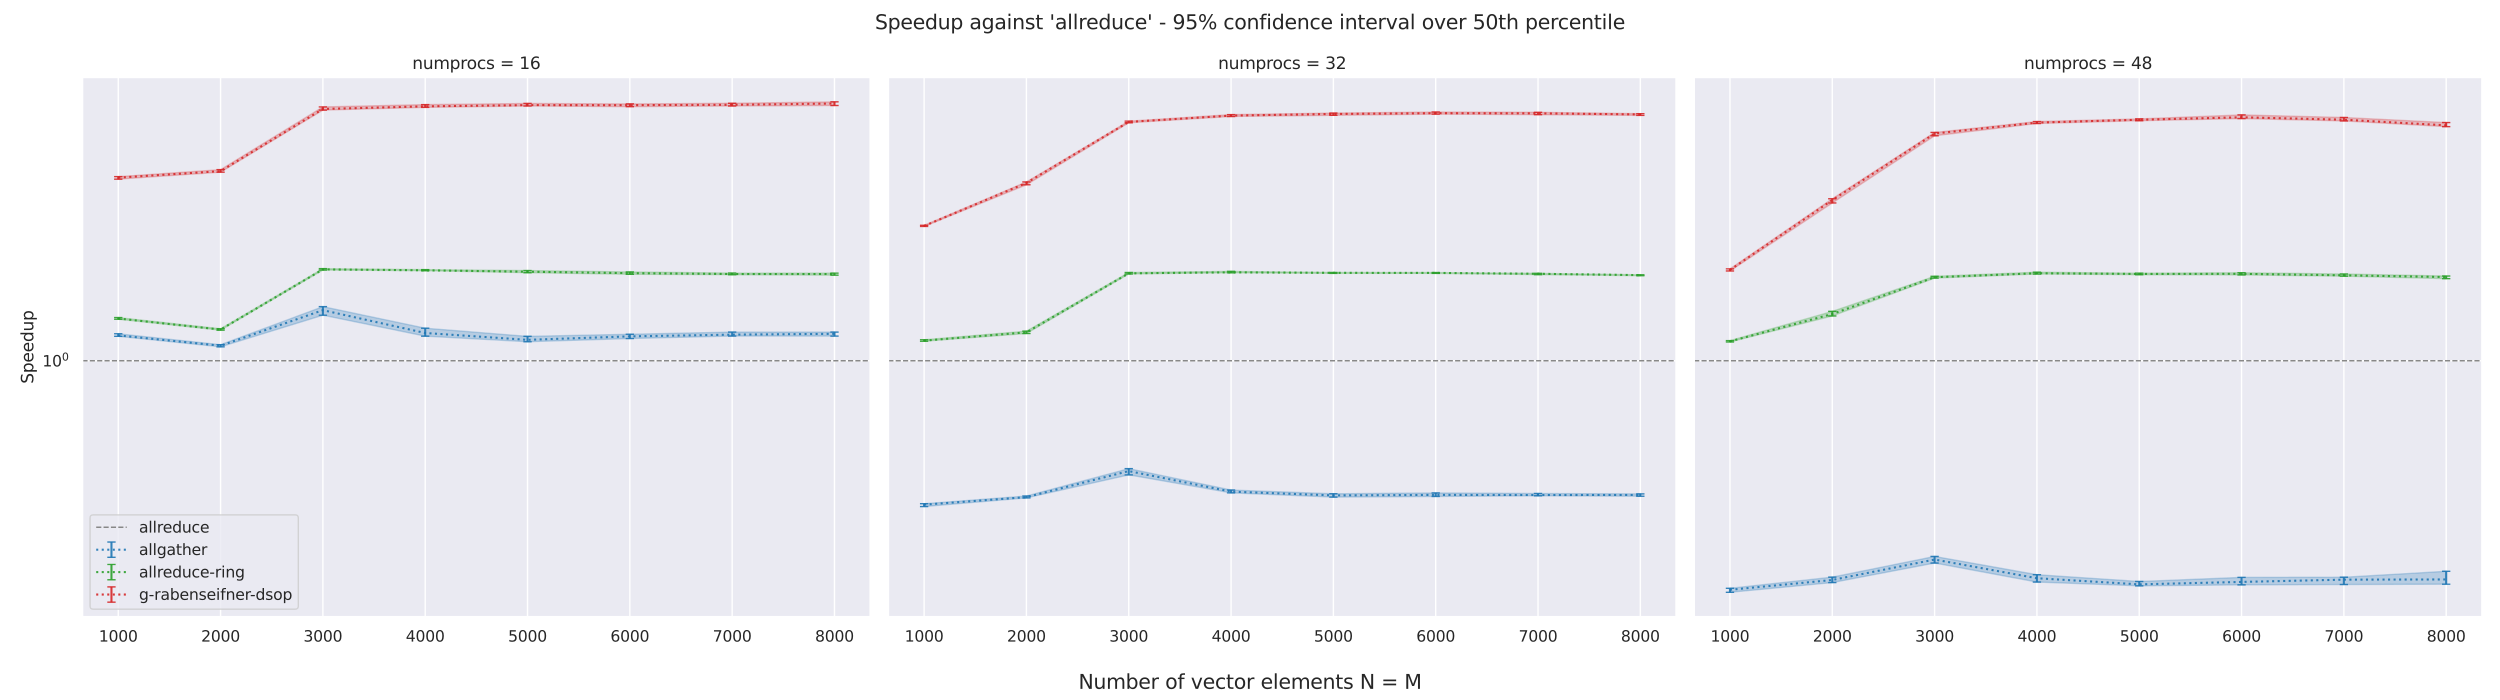 <?xml version="1.0" encoding="utf-8" standalone="no"?>
<!DOCTYPE svg PUBLIC "-//W3C//DTD SVG 1.1//EN"
  "http://www.w3.org/Graphics/SVG/1.1/DTD/svg11.dtd">
<svg xmlns:xlink="http://www.w3.org/1999/xlink" width="1800pt" height="504pt" viewBox="0 0 1800 504" xmlns="http://www.w3.org/2000/svg" version="1.1">
 <defs>
  <style type="text/css">*{stroke-linejoin: round; stroke-linecap: butt}</style>
 </defs>
 <g id="figure_1">
  <g id="patch_1">
   <path d="M 0 504 
L 1800 504 
L 1800 0 
L 0 0 
z
" style="fill: #ffffff"/>
  </g>
  <g id="axes_1">
   <g id="patch_2">
    <path d="M 59.355 444.1 
L 626.61 444.1 
L 626.61 55.68 
L 59.355 55.68 
z
" style="fill: #eaeaf2"/>
   </g>
   <g id="matplotlib.axis_1">
    <g id="xtick_1">
     <g id="line2d_1">
      <path d="M 85.139 444.1 
L 85.139 55.68 
" clip-path="url(#p9077b4609e)" style="fill: none; stroke: #ffffff; stroke-linecap: round"/>
     </g>
     <g id="text_1">
      <!-- 1000 -->
      <g style="fill: #262626" transform="translate(71.142 461.958)scale(0.11 -0.11)">
       <defs>
        <path id="DejaVuSans-31" d="M 794 531 
L 1825 531 
L 1825 4091 
L 703 3866 
L 703 4441 
L 1819 4666 
L 2450 4666 
L 2450 531 
L 3481 531 
L 3481 0 
L 794 0 
L 794 531 
z
" transform="scale(0.016)"/>
        <path id="DejaVuSans-30" d="M 2034 4250 
Q 1547 4250 1301 3770 
Q 1056 3291 1056 2328 
Q 1056 1369 1301 889 
Q 1547 409 2034 409 
Q 2525 409 2770 889 
Q 3016 1369 3016 2328 
Q 3016 3291 2770 3770 
Q 2525 4250 2034 4250 
z
M 2034 4750 
Q 2819 4750 3233 4129 
Q 3647 3509 3647 2328 
Q 3647 1150 3233 529 
Q 2819 -91 2034 -91 
Q 1250 -91 836 529 
Q 422 1150 422 2328 
Q 422 3509 836 4129 
Q 1250 4750 2034 4750 
z
" transform="scale(0.016)"/>
       </defs>
       <use xlink:href="#DejaVuSans-31"/>
       <use xlink:href="#DejaVuSans-30" x="63.623"/>
       <use xlink:href="#DejaVuSans-30" x="127.246"/>
       <use xlink:href="#DejaVuSans-30" x="190.869"/>
      </g>
     </g>
    </g>
    <g id="xtick_2">
     <g id="line2d_2">
      <path d="M 158.809 444.1 
L 158.809 55.68 
" clip-path="url(#p9077b4609e)" style="fill: none; stroke: #ffffff; stroke-linecap: round"/>
     </g>
     <g id="text_2">
      <!-- 2000 -->
      <g style="fill: #262626" transform="translate(144.811 461.958)scale(0.11 -0.11)">
       <defs>
        <path id="DejaVuSans-32" d="M 1228 531 
L 3431 531 
L 3431 0 
L 469 0 
L 469 531 
Q 828 903 1448 1529 
Q 2069 2156 2228 2338 
Q 2531 2678 2651 2914 
Q 2772 3150 2772 3378 
Q 2772 3750 2511 3984 
Q 2250 4219 1831 4219 
Q 1534 4219 1204 4116 
Q 875 4013 500 3803 
L 500 4441 
Q 881 4594 1212 4672 
Q 1544 4750 1819 4750 
Q 2544 4750 2975 4387 
Q 3406 4025 3406 3419 
Q 3406 3131 3298 2873 
Q 3191 2616 2906 2266 
Q 2828 2175 2409 1742 
Q 1991 1309 1228 531 
z
" transform="scale(0.016)"/>
       </defs>
       <use xlink:href="#DejaVuSans-32"/>
       <use xlink:href="#DejaVuSans-30" x="63.623"/>
       <use xlink:href="#DejaVuSans-30" x="127.246"/>
       <use xlink:href="#DejaVuSans-30" x="190.869"/>
      </g>
     </g>
    </g>
    <g id="xtick_3">
     <g id="line2d_3">
      <path d="M 232.478 444.1 
L 232.478 55.68 
" clip-path="url(#p9077b4609e)" style="fill: none; stroke: #ffffff; stroke-linecap: round"/>
     </g>
     <g id="text_3">
      <!-- 3000 -->
      <g style="fill: #262626" transform="translate(218.481 461.958)scale(0.11 -0.11)">
       <defs>
        <path id="DejaVuSans-33" d="M 2597 2516 
Q 3050 2419 3304 2112 
Q 3559 1806 3559 1356 
Q 3559 666 3084 287 
Q 2609 -91 1734 -91 
Q 1441 -91 1130 -33 
Q 819 25 488 141 
L 488 750 
Q 750 597 1062 519 
Q 1375 441 1716 441 
Q 2309 441 2620 675 
Q 2931 909 2931 1356 
Q 2931 1769 2642 2001 
Q 2353 2234 1838 2234 
L 1294 2234 
L 1294 2753 
L 1863 2753 
Q 2328 2753 2575 2939 
Q 2822 3125 2822 3475 
Q 2822 3834 2567 4026 
Q 2313 4219 1838 4219 
Q 1578 4219 1281 4162 
Q 984 4106 628 3988 
L 628 4550 
Q 988 4650 1302 4700 
Q 1616 4750 1894 4750 
Q 2613 4750 3031 4423 
Q 3450 4097 3450 3541 
Q 3450 3153 3228 2886 
Q 3006 2619 2597 2516 
z
" transform="scale(0.016)"/>
       </defs>
       <use xlink:href="#DejaVuSans-33"/>
       <use xlink:href="#DejaVuSans-30" x="63.623"/>
       <use xlink:href="#DejaVuSans-30" x="127.246"/>
       <use xlink:href="#DejaVuSans-30" x="190.869"/>
      </g>
     </g>
    </g>
    <g id="xtick_4">
     <g id="line2d_4">
      <path d="M 306.148 444.1 
L 306.148 55.68 
" clip-path="url(#p9077b4609e)" style="fill: none; stroke: #ffffff; stroke-linecap: round"/>
     </g>
     <g id="text_4">
      <!-- 4000 -->
      <g style="fill: #262626" transform="translate(292.15 461.958)scale(0.11 -0.11)">
       <defs>
        <path id="DejaVuSans-34" d="M 2419 4116 
L 825 1625 
L 2419 1625 
L 2419 4116 
z
M 2253 4666 
L 3047 4666 
L 3047 1625 
L 3713 1625 
L 3713 1100 
L 3047 1100 
L 3047 0 
L 2419 0 
L 2419 1100 
L 313 1100 
L 313 1709 
L 2253 4666 
z
" transform="scale(0.016)"/>
       </defs>
       <use xlink:href="#DejaVuSans-34"/>
       <use xlink:href="#DejaVuSans-30" x="63.623"/>
       <use xlink:href="#DejaVuSans-30" x="127.246"/>
       <use xlink:href="#DejaVuSans-30" x="190.869"/>
      </g>
     </g>
    </g>
    <g id="xtick_5">
     <g id="line2d_5">
      <path d="M 379.817 444.1 
L 379.817 55.68 
" clip-path="url(#p9077b4609e)" style="fill: none; stroke: #ffffff; stroke-linecap: round"/>
     </g>
     <g id="text_5">
      <!-- 5000 -->
      <g style="fill: #262626" transform="translate(365.82 461.958)scale(0.11 -0.11)">
       <defs>
        <path id="DejaVuSans-35" d="M 691 4666 
L 3169 4666 
L 3169 4134 
L 1269 4134 
L 1269 2991 
Q 1406 3038 1543 3061 
Q 1681 3084 1819 3084 
Q 2600 3084 3056 2656 
Q 3513 2228 3513 1497 
Q 3513 744 3044 326 
Q 2575 -91 1722 -91 
Q 1428 -91 1123 -41 
Q 819 9 494 109 
L 494 744 
Q 775 591 1075 516 
Q 1375 441 1709 441 
Q 2250 441 2565 725 
Q 2881 1009 2881 1497 
Q 2881 1984 2565 2268 
Q 2250 2553 1709 2553 
Q 1456 2553 1204 2497 
Q 953 2441 691 2322 
L 691 4666 
z
" transform="scale(0.016)"/>
       </defs>
       <use xlink:href="#DejaVuSans-35"/>
       <use xlink:href="#DejaVuSans-30" x="63.623"/>
       <use xlink:href="#DejaVuSans-30" x="127.246"/>
       <use xlink:href="#DejaVuSans-30" x="190.869"/>
      </g>
     </g>
    </g>
    <g id="xtick_6">
     <g id="line2d_6">
      <path d="M 453.487 444.1 
L 453.487 55.68 
" clip-path="url(#p9077b4609e)" style="fill: none; stroke: #ffffff; stroke-linecap: round"/>
     </g>
     <g id="text_6">
      <!-- 6000 -->
      <g style="fill: #262626" transform="translate(439.489 461.958)scale(0.11 -0.11)">
       <defs>
        <path id="DejaVuSans-36" d="M 2113 2584 
Q 1688 2584 1439 2293 
Q 1191 2003 1191 1497 
Q 1191 994 1439 701 
Q 1688 409 2113 409 
Q 2538 409 2786 701 
Q 3034 994 3034 1497 
Q 3034 2003 2786 2293 
Q 2538 2584 2113 2584 
z
M 3366 4563 
L 3366 3988 
Q 3128 4100 2886 4159 
Q 2644 4219 2406 4219 
Q 1781 4219 1451 3797 
Q 1122 3375 1075 2522 
Q 1259 2794 1537 2939 
Q 1816 3084 2150 3084 
Q 2853 3084 3261 2657 
Q 3669 2231 3669 1497 
Q 3669 778 3244 343 
Q 2819 -91 2113 -91 
Q 1303 -91 875 529 
Q 447 1150 447 2328 
Q 447 3434 972 4092 
Q 1497 4750 2381 4750 
Q 2619 4750 2861 4703 
Q 3103 4656 3366 4563 
z
" transform="scale(0.016)"/>
       </defs>
       <use xlink:href="#DejaVuSans-36"/>
       <use xlink:href="#DejaVuSans-30" x="63.623"/>
       <use xlink:href="#DejaVuSans-30" x="127.246"/>
       <use xlink:href="#DejaVuSans-30" x="190.869"/>
      </g>
     </g>
    </g>
    <g id="xtick_7">
     <g id="line2d_7">
      <path d="M 527.156 444.1 
L 527.156 55.68 
" clip-path="url(#p9077b4609e)" style="fill: none; stroke: #ffffff; stroke-linecap: round"/>
     </g>
     <g id="text_7">
      <!-- 7000 -->
      <g style="fill: #262626" transform="translate(513.159 461.958)scale(0.11 -0.11)">
       <defs>
        <path id="DejaVuSans-37" d="M 525 4666 
L 3525 4666 
L 3525 4397 
L 1831 0 
L 1172 0 
L 2766 4134 
L 525 4134 
L 525 4666 
z
" transform="scale(0.016)"/>
       </defs>
       <use xlink:href="#DejaVuSans-37"/>
       <use xlink:href="#DejaVuSans-30" x="63.623"/>
       <use xlink:href="#DejaVuSans-30" x="127.246"/>
       <use xlink:href="#DejaVuSans-30" x="190.869"/>
      </g>
     </g>
    </g>
    <g id="xtick_8">
     <g id="line2d_8">
      <path d="M 600.826 444.1 
L 600.826 55.68 
" clip-path="url(#p9077b4609e)" style="fill: none; stroke: #ffffff; stroke-linecap: round"/>
     </g>
     <g id="text_8">
      <!-- 8000 -->
      <g style="fill: #262626" transform="translate(586.828 461.958)scale(0.11 -0.11)">
       <defs>
        <path id="DejaVuSans-38" d="M 2034 2216 
Q 1584 2216 1326 1975 
Q 1069 1734 1069 1313 
Q 1069 891 1326 650 
Q 1584 409 2034 409 
Q 2484 409 2743 651 
Q 3003 894 3003 1313 
Q 3003 1734 2745 1975 
Q 2488 2216 2034 2216 
z
M 1403 2484 
Q 997 2584 770 2862 
Q 544 3141 544 3541 
Q 544 4100 942 4425 
Q 1341 4750 2034 4750 
Q 2731 4750 3128 4425 
Q 3525 4100 3525 3541 
Q 3525 3141 3298 2862 
Q 3072 2584 2669 2484 
Q 3125 2378 3379 2068 
Q 3634 1759 3634 1313 
Q 3634 634 3220 271 
Q 2806 -91 2034 -91 
Q 1263 -91 848 271 
Q 434 634 434 1313 
Q 434 1759 690 2068 
Q 947 2378 1403 2484 
z
M 1172 3481 
Q 1172 3119 1398 2916 
Q 1625 2713 2034 2713 
Q 2441 2713 2670 2916 
Q 2900 3119 2900 3481 
Q 2900 3844 2670 4047 
Q 2441 4250 2034 4250 
Q 1625 4250 1398 4047 
Q 1172 3844 1172 3481 
z
" transform="scale(0.016)"/>
       </defs>
       <use xlink:href="#DejaVuSans-38"/>
       <use xlink:href="#DejaVuSans-30" x="63.623"/>
       <use xlink:href="#DejaVuSans-30" x="127.246"/>
       <use xlink:href="#DejaVuSans-30" x="190.869"/>
      </g>
     </g>
    </g>
   </g>
   <g id="matplotlib.axis_2">
    <g id="ytick_1">
     <g id="line2d_9">
      <path d="M 59.355 259.75 
L 626.61 259.75 
" clip-path="url(#p9077b4609e)" style="fill: none; stroke: #ffffff; stroke-linecap: round"/>
     </g>
     <g id="text_9">
      <!-- $\mathdefault{10^{0}}$ -->
      <g style="fill: #262626" transform="translate(30.495 263.929)scale(0.11 -0.11)">
       <use xlink:href="#DejaVuSans-31" transform="translate(0 0.766)"/>
       <use xlink:href="#DejaVuSans-30" transform="translate(63.623 0.766)"/>
       <use xlink:href="#DejaVuSans-30" transform="translate(128.203 39.047)scale(0.7)"/>
      </g>
     </g>
    </g>
    <g id="ytick_2"/>
    <g id="ytick_3"/>
    <g id="ytick_4"/>
    <g id="ytick_5"/>
    <g id="ytick_6"/>
    <g id="ytick_7"/>
    <g id="ytick_8"/>
    <g id="ytick_9"/>
    <g id="text_10">
     <!-- Speedup -->
     <g style="fill: #262626" transform="translate(23.999 276.312)rotate(-90)scale(0.12 -0.12)">
      <defs>
       <path id="DejaVuSans-53" d="M 3425 4513 
L 3425 3897 
Q 3066 4069 2747 4153 
Q 2428 4238 2131 4238 
Q 1616 4238 1336 4038 
Q 1056 3838 1056 3469 
Q 1056 3159 1242 3001 
Q 1428 2844 1947 2747 
L 2328 2669 
Q 3034 2534 3370 2195 
Q 3706 1856 3706 1288 
Q 3706 609 3251 259 
Q 2797 -91 1919 -91 
Q 1588 -91 1214 -16 
Q 841 59 441 206 
L 441 856 
Q 825 641 1194 531 
Q 1563 422 1919 422 
Q 2459 422 2753 634 
Q 3047 847 3047 1241 
Q 3047 1584 2836 1778 
Q 2625 1972 2144 2069 
L 1759 2144 
Q 1053 2284 737 2584 
Q 422 2884 422 3419 
Q 422 4038 858 4394 
Q 1294 4750 2059 4750 
Q 2388 4750 2728 4690 
Q 3069 4631 3425 4513 
z
" transform="scale(0.016)"/>
       <path id="DejaVuSans-70" d="M 1159 525 
L 1159 -1331 
L 581 -1331 
L 581 3500 
L 1159 3500 
L 1159 2969 
Q 1341 3281 1617 3432 
Q 1894 3584 2278 3584 
Q 2916 3584 3314 3078 
Q 3713 2572 3713 1747 
Q 3713 922 3314 415 
Q 2916 -91 2278 -91 
Q 1894 -91 1617 61 
Q 1341 213 1159 525 
z
M 3116 1747 
Q 3116 2381 2855 2742 
Q 2594 3103 2138 3103 
Q 1681 3103 1420 2742 
Q 1159 2381 1159 1747 
Q 1159 1113 1420 752 
Q 1681 391 2138 391 
Q 2594 391 2855 752 
Q 3116 1113 3116 1747 
z
" transform="scale(0.016)"/>
       <path id="DejaVuSans-65" d="M 3597 1894 
L 3597 1613 
L 953 1613 
Q 991 1019 1311 708 
Q 1631 397 2203 397 
Q 2534 397 2845 478 
Q 3156 559 3463 722 
L 3463 178 
Q 3153 47 2828 -22 
Q 2503 -91 2169 -91 
Q 1331 -91 842 396 
Q 353 884 353 1716 
Q 353 2575 817 3079 
Q 1281 3584 2069 3584 
Q 2775 3584 3186 3129 
Q 3597 2675 3597 1894 
z
M 3022 2063 
Q 3016 2534 2758 2815 
Q 2500 3097 2075 3097 
Q 1594 3097 1305 2825 
Q 1016 2553 972 2059 
L 3022 2063 
z
" transform="scale(0.016)"/>
       <path id="DejaVuSans-64" d="M 2906 2969 
L 2906 4863 
L 3481 4863 
L 3481 0 
L 2906 0 
L 2906 525 
Q 2725 213 2448 61 
Q 2172 -91 1784 -91 
Q 1150 -91 751 415 
Q 353 922 353 1747 
Q 353 2572 751 3078 
Q 1150 3584 1784 3584 
Q 2172 3584 2448 3432 
Q 2725 3281 2906 2969 
z
M 947 1747 
Q 947 1113 1208 752 
Q 1469 391 1925 391 
Q 2381 391 2643 752 
Q 2906 1113 2906 1747 
Q 2906 2381 2643 2742 
Q 2381 3103 1925 3103 
Q 1469 3103 1208 2742 
Q 947 2381 947 1747 
z
" transform="scale(0.016)"/>
       <path id="DejaVuSans-75" d="M 544 1381 
L 544 3500 
L 1119 3500 
L 1119 1403 
Q 1119 906 1312 657 
Q 1506 409 1894 409 
Q 2359 409 2629 706 
Q 2900 1003 2900 1516 
L 2900 3500 
L 3475 3500 
L 3475 0 
L 2900 0 
L 2900 538 
Q 2691 219 2414 64 
Q 2138 -91 1772 -91 
Q 1169 -91 856 284 
Q 544 659 544 1381 
z
M 1991 3584 
L 1991 3584 
z
" transform="scale(0.016)"/>
      </defs>
      <use xlink:href="#DejaVuSans-53"/>
      <use xlink:href="#DejaVuSans-70" x="63.477"/>
      <use xlink:href="#DejaVuSans-65" x="126.953"/>
      <use xlink:href="#DejaVuSans-65" x="188.477"/>
      <use xlink:href="#DejaVuSans-64" x="250"/>
      <use xlink:href="#DejaVuSans-75" x="313.477"/>
      <use xlink:href="#DejaVuSans-70" x="376.855"/>
     </g>
    </g>
   </g>
   <g id="PolyCollection_1">
    <defs>
     <path id="m03f4bf2867" d="M 85.139 -263.673 
L 85.139 -261.856 
L 158.809 -254.291 
L 232.478 -277.056 
L 306.148 -261.978 
L 379.817 -257.952 
L 453.487 -260.255 
L 527.156 -262.049 
L 600.826 -262.02 
L 600.826 -264.891 
L 600.826 -264.891 
L 527.156 -264.896 
L 453.487 -263.327 
L 379.817 -261.816 
L 306.148 -267.679 
L 232.478 -283.215 
L 158.809 -255.809 
L 85.139 -263.673 
z
" style="stroke: #1f77b4; stroke-opacity: 0.25"/>
    </defs>
    <g clip-path="url(#p9077b4609e)">
     <use xlink:href="#m03f4bf2867" x="0" y="504" style="fill: #1f77b4; fill-opacity: 0.25; stroke: #1f77b4; stroke-opacity: 0.25"/>
    </g>
   </g>
   <g id="PolyCollection_2">
    <defs>
     <path id="m6f302d1fbe" d="M 85.139 -275.334 
L 85.139 -274.143 
L 158.809 -266.263 
L 232.478 -309.568 
L 306.148 -309.086 
L 379.817 -307.671 
L 453.487 -306.517 
L 527.156 -306.217 
L 600.826 -305.882 
L 600.826 -307.347 
L 600.826 -307.347 
L 527.156 -307.387 
L 453.487 -308.19 
L 379.817 -309.198 
L 306.148 -309.85 
L 232.478 -310.584 
L 158.809 -267.28 
L 85.139 -275.334 
z
" style="stroke: #2ca02c; stroke-opacity: 0.25"/>
    </defs>
    <g clip-path="url(#p9077b4609e)">
     <use xlink:href="#m6f302d1fbe" x="0" y="504" style="fill: #2ca02c; fill-opacity: 0.25; stroke: #2ca02c; stroke-opacity: 0.25"/>
    </g>
   </g>
   <g id="PolyCollection_3">
    <defs>
     <path id="m0de1f4a107" d="M 85.139 -376.82 
L 85.139 -375.01 
L 158.809 -380.03 
L 232.478 -424.729 
L 306.148 -426.694 
L 379.817 -427.682 
L 453.487 -427.21 
L 527.156 -427.694 
L 600.826 -428.053 
L 600.826 -430.665 
L 600.826 -430.665 
L 527.156 -429.639 
L 453.487 -429.177 
L 379.817 -429.509 
L 306.148 -428.679 
L 232.478 -427.007 
L 158.809 -381.844 
L 85.139 -376.82 
z
" style="stroke: #d62728; stroke-opacity: 0.25"/>
    </defs>
    <g clip-path="url(#p9077b4609e)">
     <use xlink:href="#m0de1f4a107" x="0" y="504" style="fill: #d62728; fill-opacity: 0.25; stroke: #d62728; stroke-opacity: 0.25"/>
    </g>
   </g>
   <g id="LineCollection_1">
    <path d="M 85.139 242.144 
L 85.139 240.327 
" clip-path="url(#p9077b4609e)" style="fill: none; stroke: #1f77b4; stroke-opacity: 0.9; stroke-width: 1.5"/>
    <path d="M 158.809 249.709 
L 158.809 248.191 
" clip-path="url(#p9077b4609e)" style="fill: none; stroke: #1f77b4; stroke-opacity: 0.9; stroke-width: 1.5"/>
    <path d="M 232.478 226.944 
L 232.478 220.785 
" clip-path="url(#p9077b4609e)" style="fill: none; stroke: #1f77b4; stroke-opacity: 0.9; stroke-width: 1.5"/>
    <path d="M 306.148 242.022 
L 306.148 236.321 
" clip-path="url(#p9077b4609e)" style="fill: none; stroke: #1f77b4; stroke-opacity: 0.9; stroke-width: 1.5"/>
    <path d="M 379.817 246.048 
L 379.817 242.184 
" clip-path="url(#p9077b4609e)" style="fill: none; stroke: #1f77b4; stroke-opacity: 0.9; stroke-width: 1.5"/>
    <path d="M 453.487 243.745 
L 453.487 240.673 
" clip-path="url(#p9077b4609e)" style="fill: none; stroke: #1f77b4; stroke-opacity: 0.9; stroke-width: 1.5"/>
    <path d="M 527.156 241.951 
L 527.156 239.104 
" clip-path="url(#p9077b4609e)" style="fill: none; stroke: #1f77b4; stroke-opacity: 0.9; stroke-width: 1.5"/>
    <path d="M 600.826 241.98 
L 600.826 239.109 
" clip-path="url(#p9077b4609e)" style="fill: none; stroke: #1f77b4; stroke-opacity: 0.9; stroke-width: 1.5"/>
   </g>
   <g id="line2d_10">
    <defs>
     <path id="mc08c6f10d1" d="M 3 0 
L -3 -0 
" style="stroke: #1f77b4; stroke-opacity: 0.9"/>
    </defs>
    <g clip-path="url(#p9077b4609e)">
     <use xlink:href="#mc08c6f10d1" x="85.139" y="242.144" style="fill: #1f77b4; fill-opacity: 0.9; stroke: #1f77b4; stroke-opacity: 0.9"/>
     <use xlink:href="#mc08c6f10d1" x="158.809" y="249.709" style="fill: #1f77b4; fill-opacity: 0.9; stroke: #1f77b4; stroke-opacity: 0.9"/>
     <use xlink:href="#mc08c6f10d1" x="232.478" y="226.944" style="fill: #1f77b4; fill-opacity: 0.9; stroke: #1f77b4; stroke-opacity: 0.9"/>
     <use xlink:href="#mc08c6f10d1" x="306.148" y="242.022" style="fill: #1f77b4; fill-opacity: 0.9; stroke: #1f77b4; stroke-opacity: 0.9"/>
     <use xlink:href="#mc08c6f10d1" x="379.817" y="246.048" style="fill: #1f77b4; fill-opacity: 0.9; stroke: #1f77b4; stroke-opacity: 0.9"/>
     <use xlink:href="#mc08c6f10d1" x="453.487" y="243.745" style="fill: #1f77b4; fill-opacity: 0.9; stroke: #1f77b4; stroke-opacity: 0.9"/>
     <use xlink:href="#mc08c6f10d1" x="527.156" y="241.951" style="fill: #1f77b4; fill-opacity: 0.9; stroke: #1f77b4; stroke-opacity: 0.9"/>
     <use xlink:href="#mc08c6f10d1" x="600.826" y="241.98" style="fill: #1f77b4; fill-opacity: 0.9; stroke: #1f77b4; stroke-opacity: 0.9"/>
    </g>
   </g>
   <g id="line2d_11">
    <g clip-path="url(#p9077b4609e)">
     <use xlink:href="#mc08c6f10d1" x="85.139" y="240.327" style="fill: #1f77b4; fill-opacity: 0.9; stroke: #1f77b4; stroke-opacity: 0.9"/>
     <use xlink:href="#mc08c6f10d1" x="158.809" y="248.191" style="fill: #1f77b4; fill-opacity: 0.9; stroke: #1f77b4; stroke-opacity: 0.9"/>
     <use xlink:href="#mc08c6f10d1" x="232.478" y="220.785" style="fill: #1f77b4; fill-opacity: 0.9; stroke: #1f77b4; stroke-opacity: 0.9"/>
     <use xlink:href="#mc08c6f10d1" x="306.148" y="236.321" style="fill: #1f77b4; fill-opacity: 0.9; stroke: #1f77b4; stroke-opacity: 0.9"/>
     <use xlink:href="#mc08c6f10d1" x="379.817" y="242.184" style="fill: #1f77b4; fill-opacity: 0.9; stroke: #1f77b4; stroke-opacity: 0.9"/>
     <use xlink:href="#mc08c6f10d1" x="453.487" y="240.673" style="fill: #1f77b4; fill-opacity: 0.9; stroke: #1f77b4; stroke-opacity: 0.9"/>
     <use xlink:href="#mc08c6f10d1" x="527.156" y="239.104" style="fill: #1f77b4; fill-opacity: 0.9; stroke: #1f77b4; stroke-opacity: 0.9"/>
     <use xlink:href="#mc08c6f10d1" x="600.826" y="239.109" style="fill: #1f77b4; fill-opacity: 0.9; stroke: #1f77b4; stroke-opacity: 0.9"/>
    </g>
   </g>
   <g id="LineCollection_2">
    <path d="M 85.139 229.857 
L 85.139 228.666 
" clip-path="url(#p9077b4609e)" style="fill: none; stroke: #2ca02c; stroke-opacity: 0.9; stroke-width: 1.5"/>
    <path d="M 158.809 237.737 
L 158.809 236.72 
" clip-path="url(#p9077b4609e)" style="fill: none; stroke: #2ca02c; stroke-opacity: 0.9; stroke-width: 1.5"/>
    <path d="M 232.478 194.432 
L 232.478 193.416 
" clip-path="url(#p9077b4609e)" style="fill: none; stroke: #2ca02c; stroke-opacity: 0.9; stroke-width: 1.5"/>
    <path d="M 306.148 194.914 
L 306.148 194.15 
" clip-path="url(#p9077b4609e)" style="fill: none; stroke: #2ca02c; stroke-opacity: 0.9; stroke-width: 1.5"/>
    <path d="M 379.817 196.329 
L 379.817 194.802 
" clip-path="url(#p9077b4609e)" style="fill: none; stroke: #2ca02c; stroke-opacity: 0.9; stroke-width: 1.5"/>
    <path d="M 453.487 197.483 
L 453.487 195.81 
" clip-path="url(#p9077b4609e)" style="fill: none; stroke: #2ca02c; stroke-opacity: 0.9; stroke-width: 1.5"/>
    <path d="M 527.156 197.783 
L 527.156 196.613 
" clip-path="url(#p9077b4609e)" style="fill: none; stroke: #2ca02c; stroke-opacity: 0.9; stroke-width: 1.5"/>
    <path d="M 600.826 198.118 
L 600.826 196.653 
" clip-path="url(#p9077b4609e)" style="fill: none; stroke: #2ca02c; stroke-opacity: 0.9; stroke-width: 1.5"/>
   </g>
   <g id="line2d_12">
    <defs>
     <path id="m6cbdbaa5c8" d="M 3 0 
L -3 -0 
" style="stroke: #2ca02c; stroke-opacity: 0.9"/>
    </defs>
    <g clip-path="url(#p9077b4609e)">
     <use xlink:href="#m6cbdbaa5c8" x="85.139" y="229.857" style="fill: #2ca02c; fill-opacity: 0.9; stroke: #2ca02c; stroke-opacity: 0.9"/>
     <use xlink:href="#m6cbdbaa5c8" x="158.809" y="237.737" style="fill: #2ca02c; fill-opacity: 0.9; stroke: #2ca02c; stroke-opacity: 0.9"/>
     <use xlink:href="#m6cbdbaa5c8" x="232.478" y="194.432" style="fill: #2ca02c; fill-opacity: 0.9; stroke: #2ca02c; stroke-opacity: 0.9"/>
     <use xlink:href="#m6cbdbaa5c8" x="306.148" y="194.914" style="fill: #2ca02c; fill-opacity: 0.9; stroke: #2ca02c; stroke-opacity: 0.9"/>
     <use xlink:href="#m6cbdbaa5c8" x="379.817" y="196.329" style="fill: #2ca02c; fill-opacity: 0.9; stroke: #2ca02c; stroke-opacity: 0.9"/>
     <use xlink:href="#m6cbdbaa5c8" x="453.487" y="197.483" style="fill: #2ca02c; fill-opacity: 0.9; stroke: #2ca02c; stroke-opacity: 0.9"/>
     <use xlink:href="#m6cbdbaa5c8" x="527.156" y="197.783" style="fill: #2ca02c; fill-opacity: 0.9; stroke: #2ca02c; stroke-opacity: 0.9"/>
     <use xlink:href="#m6cbdbaa5c8" x="600.826" y="198.118" style="fill: #2ca02c; fill-opacity: 0.9; stroke: #2ca02c; stroke-opacity: 0.9"/>
    </g>
   </g>
   <g id="line2d_13">
    <g clip-path="url(#p9077b4609e)">
     <use xlink:href="#m6cbdbaa5c8" x="85.139" y="228.666" style="fill: #2ca02c; fill-opacity: 0.9; stroke: #2ca02c; stroke-opacity: 0.9"/>
     <use xlink:href="#m6cbdbaa5c8" x="158.809" y="236.72" style="fill: #2ca02c; fill-opacity: 0.9; stroke: #2ca02c; stroke-opacity: 0.9"/>
     <use xlink:href="#m6cbdbaa5c8" x="232.478" y="193.416" style="fill: #2ca02c; fill-opacity: 0.9; stroke: #2ca02c; stroke-opacity: 0.9"/>
     <use xlink:href="#m6cbdbaa5c8" x="306.148" y="194.15" style="fill: #2ca02c; fill-opacity: 0.9; stroke: #2ca02c; stroke-opacity: 0.9"/>
     <use xlink:href="#m6cbdbaa5c8" x="379.817" y="194.802" style="fill: #2ca02c; fill-opacity: 0.9; stroke: #2ca02c; stroke-opacity: 0.9"/>
     <use xlink:href="#m6cbdbaa5c8" x="453.487" y="195.81" style="fill: #2ca02c; fill-opacity: 0.9; stroke: #2ca02c; stroke-opacity: 0.9"/>
     <use xlink:href="#m6cbdbaa5c8" x="527.156" y="196.613" style="fill: #2ca02c; fill-opacity: 0.9; stroke: #2ca02c; stroke-opacity: 0.9"/>
     <use xlink:href="#m6cbdbaa5c8" x="600.826" y="196.653" style="fill: #2ca02c; fill-opacity: 0.9; stroke: #2ca02c; stroke-opacity: 0.9"/>
    </g>
   </g>
   <g id="LineCollection_3">
    <path d="M 85.139 128.99 
L 85.139 127.18 
" clip-path="url(#p9077b4609e)" style="fill: none; stroke: #d62728; stroke-opacity: 0.9; stroke-width: 1.5"/>
    <path d="M 158.809 123.97 
L 158.809 122.156 
" clip-path="url(#p9077b4609e)" style="fill: none; stroke: #d62728; stroke-opacity: 0.9; stroke-width: 1.5"/>
    <path d="M 232.478 79.271 
L 232.478 76.993 
" clip-path="url(#p9077b4609e)" style="fill: none; stroke: #d62728; stroke-opacity: 0.9; stroke-width: 1.5"/>
    <path d="M 306.148 77.306 
L 306.148 75.321 
" clip-path="url(#p9077b4609e)" style="fill: none; stroke: #d62728; stroke-opacity: 0.9; stroke-width: 1.5"/>
    <path d="M 379.817 76.318 
L 379.817 74.491 
" clip-path="url(#p9077b4609e)" style="fill: none; stroke: #d62728; stroke-opacity: 0.9; stroke-width: 1.5"/>
    <path d="M 453.487 76.79 
L 453.487 74.823 
" clip-path="url(#p9077b4609e)" style="fill: none; stroke: #d62728; stroke-opacity: 0.9; stroke-width: 1.5"/>
    <path d="M 527.156 76.306 
L 527.156 74.361 
" clip-path="url(#p9077b4609e)" style="fill: none; stroke: #d62728; stroke-opacity: 0.9; stroke-width: 1.5"/>
    <path d="M 600.826 75.947 
L 600.826 73.335 
" clip-path="url(#p9077b4609e)" style="fill: none; stroke: #d62728; stroke-opacity: 0.9; stroke-width: 1.5"/>
   </g>
   <g id="line2d_14">
    <defs>
     <path id="med71b213ac" d="M 3 0 
L -3 -0 
" style="stroke: #d62728; stroke-opacity: 0.9"/>
    </defs>
    <g clip-path="url(#p9077b4609e)">
     <use xlink:href="#med71b213ac" x="85.139" y="128.99" style="fill: #d62728; fill-opacity: 0.9; stroke: #d62728; stroke-opacity: 0.9"/>
     <use xlink:href="#med71b213ac" x="158.809" y="123.97" style="fill: #d62728; fill-opacity: 0.9; stroke: #d62728; stroke-opacity: 0.9"/>
     <use xlink:href="#med71b213ac" x="232.478" y="79.271" style="fill: #d62728; fill-opacity: 0.9; stroke: #d62728; stroke-opacity: 0.9"/>
     <use xlink:href="#med71b213ac" x="306.148" y="77.306" style="fill: #d62728; fill-opacity: 0.9; stroke: #d62728; stroke-opacity: 0.9"/>
     <use xlink:href="#med71b213ac" x="379.817" y="76.318" style="fill: #d62728; fill-opacity: 0.9; stroke: #d62728; stroke-opacity: 0.9"/>
     <use xlink:href="#med71b213ac" x="453.487" y="76.79" style="fill: #d62728; fill-opacity: 0.9; stroke: #d62728; stroke-opacity: 0.9"/>
     <use xlink:href="#med71b213ac" x="527.156" y="76.306" style="fill: #d62728; fill-opacity: 0.9; stroke: #d62728; stroke-opacity: 0.9"/>
     <use xlink:href="#med71b213ac" x="600.826" y="75.947" style="fill: #d62728; fill-opacity: 0.9; stroke: #d62728; stroke-opacity: 0.9"/>
    </g>
   </g>
   <g id="line2d_15">
    <g clip-path="url(#p9077b4609e)">
     <use xlink:href="#med71b213ac" x="85.139" y="127.18" style="fill: #d62728; fill-opacity: 0.9; stroke: #d62728; stroke-opacity: 0.9"/>
     <use xlink:href="#med71b213ac" x="158.809" y="122.156" style="fill: #d62728; fill-opacity: 0.9; stroke: #d62728; stroke-opacity: 0.9"/>
     <use xlink:href="#med71b213ac" x="232.478" y="76.993" style="fill: #d62728; fill-opacity: 0.9; stroke: #d62728; stroke-opacity: 0.9"/>
     <use xlink:href="#med71b213ac" x="306.148" y="75.321" style="fill: #d62728; fill-opacity: 0.9; stroke: #d62728; stroke-opacity: 0.9"/>
     <use xlink:href="#med71b213ac" x="379.817" y="74.491" style="fill: #d62728; fill-opacity: 0.9; stroke: #d62728; stroke-opacity: 0.9"/>
     <use xlink:href="#med71b213ac" x="453.487" y="74.823" style="fill: #d62728; fill-opacity: 0.9; stroke: #d62728; stroke-opacity: 0.9"/>
     <use xlink:href="#med71b213ac" x="527.156" y="74.361" style="fill: #d62728; fill-opacity: 0.9; stroke: #d62728; stroke-opacity: 0.9"/>
     <use xlink:href="#med71b213ac" x="600.826" y="73.335" style="fill: #d62728; fill-opacity: 0.9; stroke: #d62728; stroke-opacity: 0.9"/>
    </g>
   </g>
   <g id="line2d_16">
    <path d="M 59.355 259.75 
L 626.61 259.75 
" clip-path="url(#p9077b4609e)" style="fill: none; stroke-dasharray: 3.7,1.6; stroke-dashoffset: 0; stroke: #808080"/>
   </g>
   <g id="line2d_17">
    <path d="M 85.139 241.474 
L 158.809 248.901 
L 232.478 223.321 
L 306.148 239.761 
L 379.817 244.684 
L 453.487 242.182 
L 527.156 240.93 
L 600.826 240.356 
" clip-path="url(#p9077b4609e)" style="fill: none; stroke-dasharray: 1.5,2.475; stroke-dashoffset: 0; stroke: #1f77b4; stroke-opacity: 0.9; stroke-width: 1.5"/>
   </g>
   <g id="line2d_18">
    <path d="M 85.139 229.307 
L 158.809 237.275 
L 232.478 193.958 
L 306.148 194.609 
L 379.817 195.626 
L 453.487 196.67 
L 527.156 197.288 
L 600.826 197.308 
" clip-path="url(#p9077b4609e)" style="fill: none; stroke-dasharray: 1.5,2.475; stroke-dashoffset: 0; stroke: #2ca02c; stroke-opacity: 0.9; stroke-width: 1.5"/>
   </g>
   <g id="line2d_19">
    <path d="M 85.139 127.905 
L 158.809 123.208 
L 232.478 78.461 
L 306.148 76.549 
L 379.817 75.684 
L 453.487 75.712 
L 527.156 75.44 
L 600.826 74.545 
" clip-path="url(#p9077b4609e)" style="fill: none; stroke-dasharray: 1.5,2.475; stroke-dashoffset: 0; stroke: #d62728; stroke-opacity: 0.9; stroke-width: 1.5"/>
   </g>
   <g id="patch_3">
    <path d="M 59.355 444.1 
L 59.355 55.68 
" style="fill: none; stroke: #ffffff; stroke-width: 1.25; stroke-linejoin: miter; stroke-linecap: square"/>
   </g>
   <g id="patch_4">
    <path d="M 626.61 444.1 
L 626.61 55.68 
" style="fill: none; stroke: #ffffff; stroke-width: 1.25; stroke-linejoin: miter; stroke-linecap: square"/>
   </g>
   <g id="patch_5">
    <path d="M 59.355 444.1 
L 626.61 444.1 
" style="fill: none; stroke: #ffffff; stroke-width: 1.25; stroke-linejoin: miter; stroke-linecap: square"/>
   </g>
   <g id="patch_6">
    <path d="M 59.355 55.68 
L 626.61 55.68 
" style="fill: none; stroke: #ffffff; stroke-width: 1.25; stroke-linejoin: miter; stroke-linecap: square"/>
   </g>
   <g id="text_11">
    <!-- numprocs = 16 -->
    <g style="fill: #262626" transform="translate(296.82 49.68)scale(0.12 -0.12)">
     <defs>
      <path id="DejaVuSans-6e" d="M 3513 2113 
L 3513 0 
L 2938 0 
L 2938 2094 
Q 2938 2591 2744 2837 
Q 2550 3084 2163 3084 
Q 1697 3084 1428 2787 
Q 1159 2491 1159 1978 
L 1159 0 
L 581 0 
L 581 3500 
L 1159 3500 
L 1159 2956 
Q 1366 3272 1645 3428 
Q 1925 3584 2291 3584 
Q 2894 3584 3203 3211 
Q 3513 2838 3513 2113 
z
" transform="scale(0.016)"/>
      <path id="DejaVuSans-6d" d="M 3328 2828 
Q 3544 3216 3844 3400 
Q 4144 3584 4550 3584 
Q 5097 3584 5394 3201 
Q 5691 2819 5691 2113 
L 5691 0 
L 5113 0 
L 5113 2094 
Q 5113 2597 4934 2840 
Q 4756 3084 4391 3084 
Q 3944 3084 3684 2787 
Q 3425 2491 3425 1978 
L 3425 0 
L 2847 0 
L 2847 2094 
Q 2847 2600 2669 2842 
Q 2491 3084 2119 3084 
Q 1678 3084 1418 2786 
Q 1159 2488 1159 1978 
L 1159 0 
L 581 0 
L 581 3500 
L 1159 3500 
L 1159 2956 
Q 1356 3278 1631 3431 
Q 1906 3584 2284 3584 
Q 2666 3584 2933 3390 
Q 3200 3197 3328 2828 
z
" transform="scale(0.016)"/>
      <path id="DejaVuSans-72" d="M 2631 2963 
Q 2534 3019 2420 3045 
Q 2306 3072 2169 3072 
Q 1681 3072 1420 2755 
Q 1159 2438 1159 1844 
L 1159 0 
L 581 0 
L 581 3500 
L 1159 3500 
L 1159 2956 
Q 1341 3275 1631 3429 
Q 1922 3584 2338 3584 
Q 2397 3584 2469 3576 
Q 2541 3569 2628 3553 
L 2631 2963 
z
" transform="scale(0.016)"/>
      <path id="DejaVuSans-6f" d="M 1959 3097 
Q 1497 3097 1228 2736 
Q 959 2375 959 1747 
Q 959 1119 1226 758 
Q 1494 397 1959 397 
Q 2419 397 2687 759 
Q 2956 1122 2956 1747 
Q 2956 2369 2687 2733 
Q 2419 3097 1959 3097 
z
M 1959 3584 
Q 2709 3584 3137 3096 
Q 3566 2609 3566 1747 
Q 3566 888 3137 398 
Q 2709 -91 1959 -91 
Q 1206 -91 779 398 
Q 353 888 353 1747 
Q 353 2609 779 3096 
Q 1206 3584 1959 3584 
z
" transform="scale(0.016)"/>
      <path id="DejaVuSans-63" d="M 3122 3366 
L 3122 2828 
Q 2878 2963 2633 3030 
Q 2388 3097 2138 3097 
Q 1578 3097 1268 2742 
Q 959 2388 959 1747 
Q 959 1106 1268 751 
Q 1578 397 2138 397 
Q 2388 397 2633 464 
Q 2878 531 3122 666 
L 3122 134 
Q 2881 22 2623 -34 
Q 2366 -91 2075 -91 
Q 1284 -91 818 406 
Q 353 903 353 1747 
Q 353 2603 823 3093 
Q 1294 3584 2113 3584 
Q 2378 3584 2631 3529 
Q 2884 3475 3122 3366 
z
" transform="scale(0.016)"/>
      <path id="DejaVuSans-73" d="M 2834 3397 
L 2834 2853 
Q 2591 2978 2328 3040 
Q 2066 3103 1784 3103 
Q 1356 3103 1142 2972 
Q 928 2841 928 2578 
Q 928 2378 1081 2264 
Q 1234 2150 1697 2047 
L 1894 2003 
Q 2506 1872 2764 1633 
Q 3022 1394 3022 966 
Q 3022 478 2636 193 
Q 2250 -91 1575 -91 
Q 1294 -91 989 -36 
Q 684 19 347 128 
L 347 722 
Q 666 556 975 473 
Q 1284 391 1588 391 
Q 1994 391 2212 530 
Q 2431 669 2431 922 
Q 2431 1156 2273 1281 
Q 2116 1406 1581 1522 
L 1381 1569 
Q 847 1681 609 1914 
Q 372 2147 372 2553 
Q 372 3047 722 3315 
Q 1072 3584 1716 3584 
Q 2034 3584 2315 3537 
Q 2597 3491 2834 3397 
z
" transform="scale(0.016)"/>
      <path id="DejaVuSans-20" transform="scale(0.016)"/>
      <path id="DejaVuSans-3d" d="M 678 2906 
L 4684 2906 
L 4684 2381 
L 678 2381 
L 678 2906 
z
M 678 1631 
L 4684 1631 
L 4684 1100 
L 678 1100 
L 678 1631 
z
" transform="scale(0.016)"/>
     </defs>
     <use xlink:href="#DejaVuSans-6e"/>
     <use xlink:href="#DejaVuSans-75" x="63.379"/>
     <use xlink:href="#DejaVuSans-6d" x="126.758"/>
     <use xlink:href="#DejaVuSans-70" x="224.17"/>
     <use xlink:href="#DejaVuSans-72" x="287.646"/>
     <use xlink:href="#DejaVuSans-6f" x="326.51"/>
     <use xlink:href="#DejaVuSans-63" x="387.691"/>
     <use xlink:href="#DejaVuSans-73" x="442.672"/>
     <use xlink:href="#DejaVuSans-20" x="494.771"/>
     <use xlink:href="#DejaVuSans-3d" x="526.559"/>
     <use xlink:href="#DejaVuSans-20" x="610.348"/>
     <use xlink:href="#DejaVuSans-31" x="642.135"/>
     <use xlink:href="#DejaVuSans-36" x="705.758"/>
    </g>
   </g>
   <g id="legend_1">
    <g id="patch_7">
     <path d="M 67.055 438.6 
L 212.576 438.6 
Q 214.776 438.6 214.776 436.4 
L 214.776 372.916 
Q 214.776 370.716 212.576 370.716 
L 67.055 370.716 
Q 64.855 370.716 64.855 372.916 
L 64.855 436.4 
Q 64.855 438.6 67.055 438.6 
z
" style="fill: #eaeaf2; opacity: 0.8; stroke: #cccccc; stroke-linejoin: miter"/>
    </g>
    <g id="line2d_20">
     <path d="M 69.255 379.625 
L 80.255 379.625 
L 91.255 379.625 
" style="fill: none; stroke-dasharray: 3.7,1.6; stroke-dashoffset: 0; stroke: #808080"/>
    </g>
    <g id="text_12">
     <!-- allreduce -->
     <g style="fill: #262626" transform="translate(100.055 383.475)scale(0.11 -0.11)">
      <defs>
       <path id="DejaVuSans-61" d="M 2194 1759 
Q 1497 1759 1228 1600 
Q 959 1441 959 1056 
Q 959 750 1161 570 
Q 1363 391 1709 391 
Q 2188 391 2477 730 
Q 2766 1069 2766 1631 
L 2766 1759 
L 2194 1759 
z
M 3341 1997 
L 3341 0 
L 2766 0 
L 2766 531 
Q 2569 213 2275 61 
Q 1981 -91 1556 -91 
Q 1019 -91 701 211 
Q 384 513 384 1019 
Q 384 1609 779 1909 
Q 1175 2209 1959 2209 
L 2766 2209 
L 2766 2266 
Q 2766 2663 2505 2880 
Q 2244 3097 1772 3097 
Q 1472 3097 1187 3025 
Q 903 2953 641 2809 
L 641 3341 
Q 956 3463 1253 3523 
Q 1550 3584 1831 3584 
Q 2591 3584 2966 3190 
Q 3341 2797 3341 1997 
z
" transform="scale(0.016)"/>
       <path id="DejaVuSans-6c" d="M 603 4863 
L 1178 4863 
L 1178 0 
L 603 0 
L 603 4863 
z
" transform="scale(0.016)"/>
      </defs>
      <use xlink:href="#DejaVuSans-61"/>
      <use xlink:href="#DejaVuSans-6c" x="61.279"/>
      <use xlink:href="#DejaVuSans-6c" x="89.062"/>
      <use xlink:href="#DejaVuSans-72" x="116.846"/>
      <use xlink:href="#DejaVuSans-65" x="155.709"/>
      <use xlink:href="#DejaVuSans-64" x="217.232"/>
      <use xlink:href="#DejaVuSans-75" x="280.709"/>
      <use xlink:href="#DejaVuSans-63" x="344.088"/>
      <use xlink:href="#DejaVuSans-65" x="399.068"/>
     </g>
    </g>
    <g id="LineCollection_4">
     <path d="M 80.255 401.27 
L 80.255 390.27 
" style="fill: none; stroke: #1f77b4; stroke-opacity: 0.9; stroke-width: 1.5"/>
    </g>
    <g id="line2d_21">
     <g>
      <use xlink:href="#mc08c6f10d1" x="80.255" y="401.27" style="fill: #1f77b4; fill-opacity: 0.9; stroke: #1f77b4; stroke-opacity: 0.9"/>
     </g>
    </g>
    <g id="line2d_22">
     <g>
      <use xlink:href="#mc08c6f10d1" x="80.255" y="390.27" style="fill: #1f77b4; fill-opacity: 0.9; stroke: #1f77b4; stroke-opacity: 0.9"/>
     </g>
    </g>
    <g id="line2d_23">
     <path d="M 69.255 395.77 
L 91.255 395.77 
" style="fill: none; stroke-dasharray: 1.5,2.475; stroke-dashoffset: 0; stroke: #1f77b4; stroke-opacity: 0.9; stroke-width: 1.5"/>
    </g>
    <g id="line2d_24"/>
    <g id="text_13">
     <!-- allgather -->
     <g style="fill: #262626" transform="translate(100.055 399.62)scale(0.11 -0.11)">
      <defs>
       <path id="DejaVuSans-67" d="M 2906 1791 
Q 2906 2416 2648 2759 
Q 2391 3103 1925 3103 
Q 1463 3103 1205 2759 
Q 947 2416 947 1791 
Q 947 1169 1205 825 
Q 1463 481 1925 481 
Q 2391 481 2648 825 
Q 2906 1169 2906 1791 
z
M 3481 434 
Q 3481 -459 3084 -895 
Q 2688 -1331 1869 -1331 
Q 1566 -1331 1297 -1286 
Q 1028 -1241 775 -1147 
L 775 -588 
Q 1028 -725 1275 -790 
Q 1522 -856 1778 -856 
Q 2344 -856 2625 -561 
Q 2906 -266 2906 331 
L 2906 616 
Q 2728 306 2450 153 
Q 2172 0 1784 0 
Q 1141 0 747 490 
Q 353 981 353 1791 
Q 353 2603 747 3093 
Q 1141 3584 1784 3584 
Q 2172 3584 2450 3431 
Q 2728 3278 2906 2969 
L 2906 3500 
L 3481 3500 
L 3481 434 
z
" transform="scale(0.016)"/>
       <path id="DejaVuSans-74" d="M 1172 4494 
L 1172 3500 
L 2356 3500 
L 2356 3053 
L 1172 3053 
L 1172 1153 
Q 1172 725 1289 603 
Q 1406 481 1766 481 
L 2356 481 
L 2356 0 
L 1766 0 
Q 1100 0 847 248 
Q 594 497 594 1153 
L 594 3053 
L 172 3053 
L 172 3500 
L 594 3500 
L 594 4494 
L 1172 4494 
z
" transform="scale(0.016)"/>
       <path id="DejaVuSans-68" d="M 3513 2113 
L 3513 0 
L 2938 0 
L 2938 2094 
Q 2938 2591 2744 2837 
Q 2550 3084 2163 3084 
Q 1697 3084 1428 2787 
Q 1159 2491 1159 1978 
L 1159 0 
L 581 0 
L 581 4863 
L 1159 4863 
L 1159 2956 
Q 1366 3272 1645 3428 
Q 1925 3584 2291 3584 
Q 2894 3584 3203 3211 
Q 3513 2838 3513 2113 
z
" transform="scale(0.016)"/>
      </defs>
      <use xlink:href="#DejaVuSans-61"/>
      <use xlink:href="#DejaVuSans-6c" x="61.279"/>
      <use xlink:href="#DejaVuSans-6c" x="89.062"/>
      <use xlink:href="#DejaVuSans-67" x="116.846"/>
      <use xlink:href="#DejaVuSans-61" x="180.322"/>
      <use xlink:href="#DejaVuSans-74" x="241.602"/>
      <use xlink:href="#DejaVuSans-68" x="280.811"/>
      <use xlink:href="#DejaVuSans-65" x="344.189"/>
      <use xlink:href="#DejaVuSans-72" x="405.713"/>
     </g>
    </g>
    <g id="LineCollection_5">
     <path d="M 80.255 417.416 
L 80.255 406.416 
" style="fill: none; stroke: #2ca02c; stroke-opacity: 0.9; stroke-width: 1.5"/>
    </g>
    <g id="line2d_25">
     <g>
      <use xlink:href="#m6cbdbaa5c8" x="80.255" y="417.416" style="fill: #2ca02c; fill-opacity: 0.9; stroke: #2ca02c; stroke-opacity: 0.9"/>
     </g>
    </g>
    <g id="line2d_26">
     <g>
      <use xlink:href="#m6cbdbaa5c8" x="80.255" y="406.416" style="fill: #2ca02c; fill-opacity: 0.9; stroke: #2ca02c; stroke-opacity: 0.9"/>
     </g>
    </g>
    <g id="line2d_27">
     <path d="M 69.255 411.916 
L 91.255 411.916 
" style="fill: none; stroke-dasharray: 1.5,2.475; stroke-dashoffset: 0; stroke: #2ca02c; stroke-opacity: 0.9; stroke-width: 1.5"/>
    </g>
    <g id="line2d_28"/>
    <g id="text_14">
     <!-- allreduce-ring -->
     <g style="fill: #262626" transform="translate(100.055 415.766)scale(0.11 -0.11)">
      <defs>
       <path id="DejaVuSans-2d" d="M 313 2009 
L 1997 2009 
L 1997 1497 
L 313 1497 
L 313 2009 
z
" transform="scale(0.016)"/>
       <path id="DejaVuSans-69" d="M 603 3500 
L 1178 3500 
L 1178 0 
L 603 0 
L 603 3500 
z
M 603 4863 
L 1178 4863 
L 1178 4134 
L 603 4134 
L 603 4863 
z
" transform="scale(0.016)"/>
      </defs>
      <use xlink:href="#DejaVuSans-61"/>
      <use xlink:href="#DejaVuSans-6c" x="61.279"/>
      <use xlink:href="#DejaVuSans-6c" x="89.062"/>
      <use xlink:href="#DejaVuSans-72" x="116.846"/>
      <use xlink:href="#DejaVuSans-65" x="155.709"/>
      <use xlink:href="#DejaVuSans-64" x="217.232"/>
      <use xlink:href="#DejaVuSans-75" x="280.709"/>
      <use xlink:href="#DejaVuSans-63" x="344.088"/>
      <use xlink:href="#DejaVuSans-65" x="399.068"/>
      <use xlink:href="#DejaVuSans-2d" x="460.592"/>
      <use xlink:href="#DejaVuSans-72" x="496.676"/>
      <use xlink:href="#DejaVuSans-69" x="537.789"/>
      <use xlink:href="#DejaVuSans-6e" x="565.572"/>
      <use xlink:href="#DejaVuSans-67" x="628.951"/>
     </g>
    </g>
    <g id="LineCollection_6">
     <path d="M 80.255 433.562 
L 80.255 422.562 
" style="fill: none; stroke: #d62728; stroke-opacity: 0.9; stroke-width: 1.5"/>
    </g>
    <g id="line2d_29">
     <g>
      <use xlink:href="#med71b213ac" x="80.255" y="433.562" style="fill: #d62728; fill-opacity: 0.9; stroke: #d62728; stroke-opacity: 0.9"/>
     </g>
    </g>
    <g id="line2d_30">
     <g>
      <use xlink:href="#med71b213ac" x="80.255" y="422.562" style="fill: #d62728; fill-opacity: 0.9; stroke: #d62728; stroke-opacity: 0.9"/>
     </g>
    </g>
    <g id="line2d_31">
     <path d="M 69.255 428.062 
L 91.255 428.062 
" style="fill: none; stroke-dasharray: 1.5,2.475; stroke-dashoffset: 0; stroke: #d62728; stroke-opacity: 0.9; stroke-width: 1.5"/>
    </g>
    <g id="line2d_32"/>
    <g id="text_15">
     <!-- g-rabenseifner-dsop -->
     <g style="fill: #262626" transform="translate(100.055 431.912)scale(0.11 -0.11)">
      <defs>
       <path id="DejaVuSans-62" d="M 3116 1747 
Q 3116 2381 2855 2742 
Q 2594 3103 2138 3103 
Q 1681 3103 1420 2742 
Q 1159 2381 1159 1747 
Q 1159 1113 1420 752 
Q 1681 391 2138 391 
Q 2594 391 2855 752 
Q 3116 1113 3116 1747 
z
M 1159 2969 
Q 1341 3281 1617 3432 
Q 1894 3584 2278 3584 
Q 2916 3584 3314 3078 
Q 3713 2572 3713 1747 
Q 3713 922 3314 415 
Q 2916 -91 2278 -91 
Q 1894 -91 1617 61 
Q 1341 213 1159 525 
L 1159 0 
L 581 0 
L 581 4863 
L 1159 4863 
L 1159 2969 
z
" transform="scale(0.016)"/>
       <path id="DejaVuSans-66" d="M 2375 4863 
L 2375 4384 
L 1825 4384 
Q 1516 4384 1395 4259 
Q 1275 4134 1275 3809 
L 1275 3500 
L 2222 3500 
L 2222 3053 
L 1275 3053 
L 1275 0 
L 697 0 
L 697 3053 
L 147 3053 
L 147 3500 
L 697 3500 
L 697 3744 
Q 697 4328 969 4595 
Q 1241 4863 1831 4863 
L 2375 4863 
z
" transform="scale(0.016)"/>
      </defs>
      <use xlink:href="#DejaVuSans-67"/>
      <use xlink:href="#DejaVuSans-2d" x="63.477"/>
      <use xlink:href="#DejaVuSans-72" x="99.561"/>
      <use xlink:href="#DejaVuSans-61" x="140.674"/>
      <use xlink:href="#DejaVuSans-62" x="201.953"/>
      <use xlink:href="#DejaVuSans-65" x="265.43"/>
      <use xlink:href="#DejaVuSans-6e" x="326.953"/>
      <use xlink:href="#DejaVuSans-73" x="390.332"/>
      <use xlink:href="#DejaVuSans-65" x="442.432"/>
      <use xlink:href="#DejaVuSans-69" x="503.955"/>
      <use xlink:href="#DejaVuSans-66" x="531.738"/>
      <use xlink:href="#DejaVuSans-6e" x="566.943"/>
      <use xlink:href="#DejaVuSans-65" x="630.322"/>
      <use xlink:href="#DejaVuSans-72" x="691.846"/>
      <use xlink:href="#DejaVuSans-2d" x="726.584"/>
      <use xlink:href="#DejaVuSans-64" x="762.668"/>
      <use xlink:href="#DejaVuSans-73" x="826.145"/>
      <use xlink:href="#DejaVuSans-6f" x="878.244"/>
      <use xlink:href="#DejaVuSans-70" x="939.426"/>
     </g>
    </g>
   </g>
  </g>
  <g id="axes_2">
   <g id="patch_8">
    <path d="M 639.57 444.1 
L 1206.825 444.1 
L 1206.825 55.68 
L 639.57 55.68 
z
" style="fill: #eaeaf2"/>
   </g>
   <g id="matplotlib.axis_3">
    <g id="xtick_9">
     <g id="line2d_33">
      <path d="M 665.354 444.1 
L 665.354 55.68 
" clip-path="url(#p0937131980)" style="fill: none; stroke: #ffffff; stroke-linecap: round"/>
     </g>
     <g id="text_16">
      <!-- 1000 -->
      <g style="fill: #262626" transform="translate(651.357 461.958)scale(0.11 -0.11)">
       <use xlink:href="#DejaVuSans-31"/>
       <use xlink:href="#DejaVuSans-30" x="63.623"/>
       <use xlink:href="#DejaVuSans-30" x="127.246"/>
       <use xlink:href="#DejaVuSans-30" x="190.869"/>
      </g>
     </g>
    </g>
    <g id="xtick_10">
     <g id="line2d_34">
      <path d="M 739.024 444.1 
L 739.024 55.68 
" clip-path="url(#p0937131980)" style="fill: none; stroke: #ffffff; stroke-linecap: round"/>
     </g>
     <g id="text_17">
      <!-- 2000 -->
      <g style="fill: #262626" transform="translate(725.026 461.958)scale(0.11 -0.11)">
       <use xlink:href="#DejaVuSans-32"/>
       <use xlink:href="#DejaVuSans-30" x="63.623"/>
       <use xlink:href="#DejaVuSans-30" x="127.246"/>
       <use xlink:href="#DejaVuSans-30" x="190.869"/>
      </g>
     </g>
    </g>
    <g id="xtick_11">
     <g id="line2d_35">
      <path d="M 812.693 444.1 
L 812.693 55.68 
" clip-path="url(#p0937131980)" style="fill: none; stroke: #ffffff; stroke-linecap: round"/>
     </g>
     <g id="text_18">
      <!-- 3000 -->
      <g style="fill: #262626" transform="translate(798.696 461.958)scale(0.11 -0.11)">
       <use xlink:href="#DejaVuSans-33"/>
       <use xlink:href="#DejaVuSans-30" x="63.623"/>
       <use xlink:href="#DejaVuSans-30" x="127.246"/>
       <use xlink:href="#DejaVuSans-30" x="190.869"/>
      </g>
     </g>
    </g>
    <g id="xtick_12">
     <g id="line2d_36">
      <path d="M 886.363 444.1 
L 886.363 55.68 
" clip-path="url(#p0937131980)" style="fill: none; stroke: #ffffff; stroke-linecap: round"/>
     </g>
     <g id="text_19">
      <!-- 4000 -->
      <g style="fill: #262626" transform="translate(872.365 461.958)scale(0.11 -0.11)">
       <use xlink:href="#DejaVuSans-34"/>
       <use xlink:href="#DejaVuSans-30" x="63.623"/>
       <use xlink:href="#DejaVuSans-30" x="127.246"/>
       <use xlink:href="#DejaVuSans-30" x="190.869"/>
      </g>
     </g>
    </g>
    <g id="xtick_13">
     <g id="line2d_37">
      <path d="M 960.032 444.1 
L 960.032 55.68 
" clip-path="url(#p0937131980)" style="fill: none; stroke: #ffffff; stroke-linecap: round"/>
     </g>
     <g id="text_20">
      <!-- 5000 -->
      <g style="fill: #262626" transform="translate(946.035 461.958)scale(0.11 -0.11)">
       <use xlink:href="#DejaVuSans-35"/>
       <use xlink:href="#DejaVuSans-30" x="63.623"/>
       <use xlink:href="#DejaVuSans-30" x="127.246"/>
       <use xlink:href="#DejaVuSans-30" x="190.869"/>
      </g>
     </g>
    </g>
    <g id="xtick_14">
     <g id="line2d_38">
      <path d="M 1033.702 444.1 
L 1033.702 55.68 
" clip-path="url(#p0937131980)" style="fill: none; stroke: #ffffff; stroke-linecap: round"/>
     </g>
     <g id="text_21">
      <!-- 6000 -->
      <g style="fill: #262626" transform="translate(1019.704 461.958)scale(0.11 -0.11)">
       <use xlink:href="#DejaVuSans-36"/>
       <use xlink:href="#DejaVuSans-30" x="63.623"/>
       <use xlink:href="#DejaVuSans-30" x="127.246"/>
       <use xlink:href="#DejaVuSans-30" x="190.869"/>
      </g>
     </g>
    </g>
    <g id="xtick_15">
     <g id="line2d_39">
      <path d="M 1107.371 444.1 
L 1107.371 55.68 
" clip-path="url(#p0937131980)" style="fill: none; stroke: #ffffff; stroke-linecap: round"/>
     </g>
     <g id="text_22">
      <!-- 7000 -->
      <g style="fill: #262626" transform="translate(1093.374 461.958)scale(0.11 -0.11)">
       <use xlink:href="#DejaVuSans-37"/>
       <use xlink:href="#DejaVuSans-30" x="63.623"/>
       <use xlink:href="#DejaVuSans-30" x="127.246"/>
       <use xlink:href="#DejaVuSans-30" x="190.869"/>
      </g>
     </g>
    </g>
    <g id="xtick_16">
     <g id="line2d_40">
      <path d="M 1181.041 444.1 
L 1181.041 55.68 
" clip-path="url(#p0937131980)" style="fill: none; stroke: #ffffff; stroke-linecap: round"/>
     </g>
     <g id="text_23">
      <!-- 8000 -->
      <g style="fill: #262626" transform="translate(1167.043 461.958)scale(0.11 -0.11)">
       <use xlink:href="#DejaVuSans-38"/>
       <use xlink:href="#DejaVuSans-30" x="63.623"/>
       <use xlink:href="#DejaVuSans-30" x="127.246"/>
       <use xlink:href="#DejaVuSans-30" x="190.869"/>
      </g>
     </g>
    </g>
   </g>
   <g id="matplotlib.axis_4">
    <g id="ytick_10">
     <g id="line2d_41">
      <path d="M 639.57 259.75 
L 1206.825 259.75 
" clip-path="url(#p0937131980)" style="fill: none; stroke: #ffffff; stroke-linecap: round"/>
     </g>
    </g>
    <g id="ytick_11"/>
    <g id="ytick_12"/>
    <g id="ytick_13"/>
    <g id="ytick_14"/>
    <g id="ytick_15"/>
    <g id="ytick_16"/>
    <g id="ytick_17"/>
    <g id="ytick_18"/>
   </g>
   <g id="PolyCollection_4">
    <defs>
     <path id="mf9350553b1" d="M 665.354 -141.332 
L 665.354 -139.27 
L 739.024 -145.52 
L 812.693 -162.098 
L 886.363 -149.137 
L 960.032 -146.088 
L 1033.702 -146.549 
L 1107.371 -147.031 
L 1181.041 -146.718 
L 1181.041 -148.407 
L 1181.041 -148.407 
L 1107.371 -148.664 
L 1033.702 -149.071 
L 960.032 -148.481 
L 886.363 -151.172 
L 812.693 -166.573 
L 739.024 -146.856 
L 665.354 -141.332 
z
" style="stroke: #1f77b4; stroke-opacity: 0.25"/>
    </defs>
    <g clip-path="url(#p0937131980)">
     <use xlink:href="#mf9350553b1" x="0" y="504" style="fill: #1f77b4; fill-opacity: 0.25; stroke: #1f77b4; stroke-opacity: 0.25"/>
    </g>
   </g>
   <g id="PolyCollection_5">
    <defs>
     <path id="mec70d81823" d="M 665.354 -259.393 
L 665.354 -258.319 
L 739.024 -263.871 
L 812.693 -306.759 
L 886.363 -307.62 
L 960.032 -307.187 
L 1033.702 -307.153 
L 1107.371 -306.265 
L 1181.041 -305.497 
L 1181.041 -306.162 
L 1181.041 -306.162 
L 1107.371 -307.182 
L 1033.702 -307.746 
L 960.032 -307.804 
L 886.363 -308.599 
L 812.693 -307.802 
L 739.024 -265.557 
L 665.354 -259.393 
z
" style="stroke: #2ca02c; stroke-opacity: 0.25"/>
    </defs>
    <g clip-path="url(#p0937131980)">
     <use xlink:href="#mec70d81823" x="0" y="504" style="fill: #2ca02c; fill-opacity: 0.25; stroke: #2ca02c; stroke-opacity: 0.25"/>
    </g>
   </g>
   <g id="PolyCollection_6">
    <defs>
     <path id="mba27f01408" d="M 665.354 -341.797 
L 665.354 -340.943 
L 739.024 -370.959 
L 812.693 -415.6 
L 886.363 -420.141 
L 960.032 -420.97 
L 1033.702 -421.821 
L 1107.371 -421.454 
L 1181.041 -420.914 
L 1181.041 -422.152 
L 1181.041 -422.152 
L 1107.371 -423.118 
L 1033.702 -423.331 
L 960.032 -422.581 
L 886.363 -421.479 
L 812.693 -416.784 
L 739.024 -373.008 
L 665.354 -341.797 
z
" style="stroke: #d62728; stroke-opacity: 0.25"/>
    </defs>
    <g clip-path="url(#p0937131980)">
     <use xlink:href="#mba27f01408" x="0" y="504" style="fill: #d62728; fill-opacity: 0.25; stroke: #d62728; stroke-opacity: 0.25"/>
    </g>
   </g>
   <g id="LineCollection_7">
    <path d="M 665.354 364.73 
L 665.354 362.668 
" clip-path="url(#p0937131980)" style="fill: none; stroke: #1f77b4; stroke-opacity: 0.9; stroke-width: 1.5"/>
    <path d="M 739.024 358.48 
L 739.024 357.144 
" clip-path="url(#p0937131980)" style="fill: none; stroke: #1f77b4; stroke-opacity: 0.9; stroke-width: 1.5"/>
    <path d="M 812.693 341.902 
L 812.693 337.427 
" clip-path="url(#p0937131980)" style="fill: none; stroke: #1f77b4; stroke-opacity: 0.9; stroke-width: 1.5"/>
    <path d="M 886.363 354.863 
L 886.363 352.828 
" clip-path="url(#p0937131980)" style="fill: none; stroke: #1f77b4; stroke-opacity: 0.9; stroke-width: 1.5"/>
    <path d="M 960.032 357.912 
L 960.032 355.519 
" clip-path="url(#p0937131980)" style="fill: none; stroke: #1f77b4; stroke-opacity: 0.9; stroke-width: 1.5"/>
    <path d="M 1033.702 357.451 
L 1033.702 354.929 
" clip-path="url(#p0937131980)" style="fill: none; stroke: #1f77b4; stroke-opacity: 0.9; stroke-width: 1.5"/>
    <path d="M 1107.371 356.969 
L 1107.371 355.336 
" clip-path="url(#p0937131980)" style="fill: none; stroke: #1f77b4; stroke-opacity: 0.9; stroke-width: 1.5"/>
    <path d="M 1181.041 357.282 
L 1181.041 355.593 
" clip-path="url(#p0937131980)" style="fill: none; stroke: #1f77b4; stroke-opacity: 0.9; stroke-width: 1.5"/>
   </g>
   <g id="line2d_42">
    <g clip-path="url(#p0937131980)">
     <use xlink:href="#mc08c6f10d1" x="665.354" y="364.73" style="fill: #1f77b4; fill-opacity: 0.9; stroke: #1f77b4; stroke-opacity: 0.9"/>
     <use xlink:href="#mc08c6f10d1" x="739.024" y="358.48" style="fill: #1f77b4; fill-opacity: 0.9; stroke: #1f77b4; stroke-opacity: 0.9"/>
     <use xlink:href="#mc08c6f10d1" x="812.693" y="341.902" style="fill: #1f77b4; fill-opacity: 0.9; stroke: #1f77b4; stroke-opacity: 0.9"/>
     <use xlink:href="#mc08c6f10d1" x="886.363" y="354.863" style="fill: #1f77b4; fill-opacity: 0.9; stroke: #1f77b4; stroke-opacity: 0.9"/>
     <use xlink:href="#mc08c6f10d1" x="960.032" y="357.912" style="fill: #1f77b4; fill-opacity: 0.9; stroke: #1f77b4; stroke-opacity: 0.9"/>
     <use xlink:href="#mc08c6f10d1" x="1033.702" y="357.451" style="fill: #1f77b4; fill-opacity: 0.9; stroke: #1f77b4; stroke-opacity: 0.9"/>
     <use xlink:href="#mc08c6f10d1" x="1107.371" y="356.969" style="fill: #1f77b4; fill-opacity: 0.9; stroke: #1f77b4; stroke-opacity: 0.9"/>
     <use xlink:href="#mc08c6f10d1" x="1181.041" y="357.282" style="fill: #1f77b4; fill-opacity: 0.9; stroke: #1f77b4; stroke-opacity: 0.9"/>
    </g>
   </g>
   <g id="line2d_43">
    <g clip-path="url(#p0937131980)">
     <use xlink:href="#mc08c6f10d1" x="665.354" y="362.668" style="fill: #1f77b4; fill-opacity: 0.9; stroke: #1f77b4; stroke-opacity: 0.9"/>
     <use xlink:href="#mc08c6f10d1" x="739.024" y="357.144" style="fill: #1f77b4; fill-opacity: 0.9; stroke: #1f77b4; stroke-opacity: 0.9"/>
     <use xlink:href="#mc08c6f10d1" x="812.693" y="337.427" style="fill: #1f77b4; fill-opacity: 0.9; stroke: #1f77b4; stroke-opacity: 0.9"/>
     <use xlink:href="#mc08c6f10d1" x="886.363" y="352.828" style="fill: #1f77b4; fill-opacity: 0.9; stroke: #1f77b4; stroke-opacity: 0.9"/>
     <use xlink:href="#mc08c6f10d1" x="960.032" y="355.519" style="fill: #1f77b4; fill-opacity: 0.9; stroke: #1f77b4; stroke-opacity: 0.9"/>
     <use xlink:href="#mc08c6f10d1" x="1033.702" y="354.929" style="fill: #1f77b4; fill-opacity: 0.9; stroke: #1f77b4; stroke-opacity: 0.9"/>
     <use xlink:href="#mc08c6f10d1" x="1107.371" y="355.336" style="fill: #1f77b4; fill-opacity: 0.9; stroke: #1f77b4; stroke-opacity: 0.9"/>
     <use xlink:href="#mc08c6f10d1" x="1181.041" y="355.593" style="fill: #1f77b4; fill-opacity: 0.9; stroke: #1f77b4; stroke-opacity: 0.9"/>
    </g>
   </g>
   <g id="LineCollection_8">
    <path d="M 665.354 245.681 
L 665.354 244.607 
" clip-path="url(#p0937131980)" style="fill: none; stroke: #2ca02c; stroke-opacity: 0.9; stroke-width: 1.5"/>
    <path d="M 739.024 240.129 
L 739.024 238.443 
" clip-path="url(#p0937131980)" style="fill: none; stroke: #2ca02c; stroke-opacity: 0.9; stroke-width: 1.5"/>
    <path d="M 812.693 197.241 
L 812.693 196.198 
" clip-path="url(#p0937131980)" style="fill: none; stroke: #2ca02c; stroke-opacity: 0.9; stroke-width: 1.5"/>
    <path d="M 886.363 196.38 
L 886.363 195.401 
" clip-path="url(#p0937131980)" style="fill: none; stroke: #2ca02c; stroke-opacity: 0.9; stroke-width: 1.5"/>
    <path d="M 960.032 196.813 
L 960.032 196.196 
" clip-path="url(#p0937131980)" style="fill: none; stroke: #2ca02c; stroke-opacity: 0.9; stroke-width: 1.5"/>
    <path d="M 1033.702 196.847 
L 1033.702 196.254 
" clip-path="url(#p0937131980)" style="fill: none; stroke: #2ca02c; stroke-opacity: 0.9; stroke-width: 1.5"/>
    <path d="M 1107.371 197.735 
L 1107.371 196.818 
" clip-path="url(#p0937131980)" style="fill: none; stroke: #2ca02c; stroke-opacity: 0.9; stroke-width: 1.5"/>
    <path d="M 1181.041 198.503 
L 1181.041 197.838 
" clip-path="url(#p0937131980)" style="fill: none; stroke: #2ca02c; stroke-opacity: 0.9; stroke-width: 1.5"/>
   </g>
   <g id="line2d_44">
    <g clip-path="url(#p0937131980)">
     <use xlink:href="#m6cbdbaa5c8" x="665.354" y="245.681" style="fill: #2ca02c; fill-opacity: 0.9; stroke: #2ca02c; stroke-opacity: 0.9"/>
     <use xlink:href="#m6cbdbaa5c8" x="739.024" y="240.129" style="fill: #2ca02c; fill-opacity: 0.9; stroke: #2ca02c; stroke-opacity: 0.9"/>
     <use xlink:href="#m6cbdbaa5c8" x="812.693" y="197.241" style="fill: #2ca02c; fill-opacity: 0.9; stroke: #2ca02c; stroke-opacity: 0.9"/>
     <use xlink:href="#m6cbdbaa5c8" x="886.363" y="196.38" style="fill: #2ca02c; fill-opacity: 0.9; stroke: #2ca02c; stroke-opacity: 0.9"/>
     <use xlink:href="#m6cbdbaa5c8" x="960.032" y="196.813" style="fill: #2ca02c; fill-opacity: 0.9; stroke: #2ca02c; stroke-opacity: 0.9"/>
     <use xlink:href="#m6cbdbaa5c8" x="1033.702" y="196.847" style="fill: #2ca02c; fill-opacity: 0.9; stroke: #2ca02c; stroke-opacity: 0.9"/>
     <use xlink:href="#m6cbdbaa5c8" x="1107.371" y="197.735" style="fill: #2ca02c; fill-opacity: 0.9; stroke: #2ca02c; stroke-opacity: 0.9"/>
     <use xlink:href="#m6cbdbaa5c8" x="1181.041" y="198.503" style="fill: #2ca02c; fill-opacity: 0.9; stroke: #2ca02c; stroke-opacity: 0.9"/>
    </g>
   </g>
   <g id="line2d_45">
    <g clip-path="url(#p0937131980)">
     <use xlink:href="#m6cbdbaa5c8" x="665.354" y="244.607" style="fill: #2ca02c; fill-opacity: 0.9; stroke: #2ca02c; stroke-opacity: 0.9"/>
     <use xlink:href="#m6cbdbaa5c8" x="739.024" y="238.443" style="fill: #2ca02c; fill-opacity: 0.9; stroke: #2ca02c; stroke-opacity: 0.9"/>
     <use xlink:href="#m6cbdbaa5c8" x="812.693" y="196.198" style="fill: #2ca02c; fill-opacity: 0.9; stroke: #2ca02c; stroke-opacity: 0.9"/>
     <use xlink:href="#m6cbdbaa5c8" x="886.363" y="195.401" style="fill: #2ca02c; fill-opacity: 0.9; stroke: #2ca02c; stroke-opacity: 0.9"/>
     <use xlink:href="#m6cbdbaa5c8" x="960.032" y="196.196" style="fill: #2ca02c; fill-opacity: 0.9; stroke: #2ca02c; stroke-opacity: 0.9"/>
     <use xlink:href="#m6cbdbaa5c8" x="1033.702" y="196.254" style="fill: #2ca02c; fill-opacity: 0.9; stroke: #2ca02c; stroke-opacity: 0.9"/>
     <use xlink:href="#m6cbdbaa5c8" x="1107.371" y="196.818" style="fill: #2ca02c; fill-opacity: 0.9; stroke: #2ca02c; stroke-opacity: 0.9"/>
     <use xlink:href="#m6cbdbaa5c8" x="1181.041" y="197.838" style="fill: #2ca02c; fill-opacity: 0.9; stroke: #2ca02c; stroke-opacity: 0.9"/>
    </g>
   </g>
   <g id="LineCollection_9">
    <path d="M 665.354 163.057 
L 665.354 162.203 
" clip-path="url(#p0937131980)" style="fill: none; stroke: #d62728; stroke-opacity: 0.9; stroke-width: 1.5"/>
    <path d="M 739.024 133.041 
L 739.024 130.992 
" clip-path="url(#p0937131980)" style="fill: none; stroke: #d62728; stroke-opacity: 0.9; stroke-width: 1.5"/>
    <path d="M 812.693 88.4 
L 812.693 87.216 
" clip-path="url(#p0937131980)" style="fill: none; stroke: #d62728; stroke-opacity: 0.9; stroke-width: 1.5"/>
    <path d="M 886.363 83.859 
L 886.363 82.521 
" clip-path="url(#p0937131980)" style="fill: none; stroke: #d62728; stroke-opacity: 0.9; stroke-width: 1.5"/>
    <path d="M 960.032 83.03 
L 960.032 81.419 
" clip-path="url(#p0937131980)" style="fill: none; stroke: #d62728; stroke-opacity: 0.9; stroke-width: 1.5"/>
    <path d="M 1033.702 82.179 
L 1033.702 80.669 
" clip-path="url(#p0937131980)" style="fill: none; stroke: #d62728; stroke-opacity: 0.9; stroke-width: 1.5"/>
    <path d="M 1107.371 82.546 
L 1107.371 80.882 
" clip-path="url(#p0937131980)" style="fill: none; stroke: #d62728; stroke-opacity: 0.9; stroke-width: 1.5"/>
    <path d="M 1181.041 83.086 
L 1181.041 81.848 
" clip-path="url(#p0937131980)" style="fill: none; stroke: #d62728; stroke-opacity: 0.9; stroke-width: 1.5"/>
   </g>
   <g id="line2d_46">
    <g clip-path="url(#p0937131980)">
     <use xlink:href="#med71b213ac" x="665.354" y="163.057" style="fill: #d62728; fill-opacity: 0.9; stroke: #d62728; stroke-opacity: 0.9"/>
     <use xlink:href="#med71b213ac" x="739.024" y="133.041" style="fill: #d62728; fill-opacity: 0.9; stroke: #d62728; stroke-opacity: 0.9"/>
     <use xlink:href="#med71b213ac" x="812.693" y="88.4" style="fill: #d62728; fill-opacity: 0.9; stroke: #d62728; stroke-opacity: 0.9"/>
     <use xlink:href="#med71b213ac" x="886.363" y="83.859" style="fill: #d62728; fill-opacity: 0.9; stroke: #d62728; stroke-opacity: 0.9"/>
     <use xlink:href="#med71b213ac" x="960.032" y="83.03" style="fill: #d62728; fill-opacity: 0.9; stroke: #d62728; stroke-opacity: 0.9"/>
     <use xlink:href="#med71b213ac" x="1033.702" y="82.179" style="fill: #d62728; fill-opacity: 0.9; stroke: #d62728; stroke-opacity: 0.9"/>
     <use xlink:href="#med71b213ac" x="1107.371" y="82.546" style="fill: #d62728; fill-opacity: 0.9; stroke: #d62728; stroke-opacity: 0.9"/>
     <use xlink:href="#med71b213ac" x="1181.041" y="83.086" style="fill: #d62728; fill-opacity: 0.9; stroke: #d62728; stroke-opacity: 0.9"/>
    </g>
   </g>
   <g id="line2d_47">
    <g clip-path="url(#p0937131980)">
     <use xlink:href="#med71b213ac" x="665.354" y="162.203" style="fill: #d62728; fill-opacity: 0.9; stroke: #d62728; stroke-opacity: 0.9"/>
     <use xlink:href="#med71b213ac" x="739.024" y="130.992" style="fill: #d62728; fill-opacity: 0.9; stroke: #d62728; stroke-opacity: 0.9"/>
     <use xlink:href="#med71b213ac" x="812.693" y="87.216" style="fill: #d62728; fill-opacity: 0.9; stroke: #d62728; stroke-opacity: 0.9"/>
     <use xlink:href="#med71b213ac" x="886.363" y="82.521" style="fill: #d62728; fill-opacity: 0.9; stroke: #d62728; stroke-opacity: 0.9"/>
     <use xlink:href="#med71b213ac" x="960.032" y="81.419" style="fill: #d62728; fill-opacity: 0.9; stroke: #d62728; stroke-opacity: 0.9"/>
     <use xlink:href="#med71b213ac" x="1033.702" y="80.669" style="fill: #d62728; fill-opacity: 0.9; stroke: #d62728; stroke-opacity: 0.9"/>
     <use xlink:href="#med71b213ac" x="1107.371" y="80.882" style="fill: #d62728; fill-opacity: 0.9; stroke: #d62728; stroke-opacity: 0.9"/>
     <use xlink:href="#med71b213ac" x="1181.041" y="81.848" style="fill: #d62728; fill-opacity: 0.9; stroke: #d62728; stroke-opacity: 0.9"/>
    </g>
   </g>
   <g id="line2d_48">
    <path d="M 639.57 259.75 
L 1206.825 259.75 
" clip-path="url(#p0937131980)" style="fill: none; stroke-dasharray: 3.7,1.6; stroke-dashoffset: 0; stroke: #808080"/>
   </g>
   <g id="line2d_49">
    <path d="M 665.354 363.362 
L 739.024 357.938 
L 812.693 339.179 
L 886.363 353.969 
L 960.032 356.678 
L 1033.702 356.324 
L 1107.371 356.422 
L 1181.041 356.354 
" clip-path="url(#p0937131980)" style="fill: none; stroke-dasharray: 1.5,2.475; stroke-dashoffset: 0; stroke: #1f77b4; stroke-opacity: 0.9; stroke-width: 1.5"/>
   </g>
   <g id="line2d_50">
    <path d="M 665.354 245.262 
L 739.024 239.273 
L 812.693 196.799 
L 886.363 196.045 
L 960.032 196.456 
L 1033.702 196.5 
L 1107.371 197.134 
L 1181.041 198.095 
" clip-path="url(#p0937131980)" style="fill: none; stroke-dasharray: 1.5,2.475; stroke-dashoffset: 0; stroke: #2ca02c; stroke-opacity: 0.9; stroke-width: 1.5"/>
   </g>
   <g id="line2d_51">
    <path d="M 665.354 162.699 
L 739.024 131.695 
L 812.693 87.773 
L 886.363 83.214 
L 960.032 82.051 
L 1033.702 81.491 
L 1107.371 81.604 
L 1181.041 82.371 
" clip-path="url(#p0937131980)" style="fill: none; stroke-dasharray: 1.5,2.475; stroke-dashoffset: 0; stroke: #d62728; stroke-opacity: 0.9; stroke-width: 1.5"/>
   </g>
   <g id="patch_9">
    <path d="M 639.57 444.1 
L 639.57 55.68 
" style="fill: none; stroke: #ffffff; stroke-width: 1.25; stroke-linejoin: miter; stroke-linecap: square"/>
   </g>
   <g id="patch_10">
    <path d="M 1206.825 444.1 
L 1206.825 55.68 
" style="fill: none; stroke: #ffffff; stroke-width: 1.25; stroke-linejoin: miter; stroke-linecap: square"/>
   </g>
   <g id="patch_11">
    <path d="M 639.57 444.1 
L 1206.825 444.1 
" style="fill: none; stroke: #ffffff; stroke-width: 1.25; stroke-linejoin: miter; stroke-linecap: square"/>
   </g>
   <g id="patch_12">
    <path d="M 639.57 55.68 
L 1206.825 55.68 
" style="fill: none; stroke: #ffffff; stroke-width: 1.25; stroke-linejoin: miter; stroke-linecap: square"/>
   </g>
   <g id="text_24">
    <!-- numprocs = 32 -->
    <g style="fill: #262626" transform="translate(877.035 49.68)scale(0.12 -0.12)">
     <use xlink:href="#DejaVuSans-6e"/>
     <use xlink:href="#DejaVuSans-75" x="63.379"/>
     <use xlink:href="#DejaVuSans-6d" x="126.758"/>
     <use xlink:href="#DejaVuSans-70" x="224.17"/>
     <use xlink:href="#DejaVuSans-72" x="287.646"/>
     <use xlink:href="#DejaVuSans-6f" x="326.51"/>
     <use xlink:href="#DejaVuSans-63" x="387.691"/>
     <use xlink:href="#DejaVuSans-73" x="442.672"/>
     <use xlink:href="#DejaVuSans-20" x="494.771"/>
     <use xlink:href="#DejaVuSans-3d" x="526.559"/>
     <use xlink:href="#DejaVuSans-20" x="610.348"/>
     <use xlink:href="#DejaVuSans-33" x="642.135"/>
     <use xlink:href="#DejaVuSans-32" x="705.758"/>
    </g>
   </g>
  </g>
  <g id="axes_3">
   <g id="patch_13">
    <path d="M 1219.785 444.1 
L 1787.04 444.1 
L 1787.04 55.68 
L 1219.785 55.68 
z
" style="fill: #eaeaf2"/>
   </g>
   <g id="matplotlib.axis_5">
    <g id="xtick_17">
     <g id="line2d_52">
      <path d="M 1245.569 444.1 
L 1245.569 55.68 
" clip-path="url(#pda1c04970b)" style="fill: none; stroke: #ffffff; stroke-linecap: round"/>
     </g>
     <g id="text_25">
      <!-- 1000 -->
      <g style="fill: #262626" transform="translate(1231.572 461.958)scale(0.11 -0.11)">
       <use xlink:href="#DejaVuSans-31"/>
       <use xlink:href="#DejaVuSans-30" x="63.623"/>
       <use xlink:href="#DejaVuSans-30" x="127.246"/>
       <use xlink:href="#DejaVuSans-30" x="190.869"/>
      </g>
     </g>
    </g>
    <g id="xtick_18">
     <g id="line2d_53">
      <path d="M 1319.239 444.1 
L 1319.239 55.68 
" clip-path="url(#pda1c04970b)" style="fill: none; stroke: #ffffff; stroke-linecap: round"/>
     </g>
     <g id="text_26">
      <!-- 2000 -->
      <g style="fill: #262626" transform="translate(1305.241 461.958)scale(0.11 -0.11)">
       <use xlink:href="#DejaVuSans-32"/>
       <use xlink:href="#DejaVuSans-30" x="63.623"/>
       <use xlink:href="#DejaVuSans-30" x="127.246"/>
       <use xlink:href="#DejaVuSans-30" x="190.869"/>
      </g>
     </g>
    </g>
    <g id="xtick_19">
     <g id="line2d_54">
      <path d="M 1392.908 444.1 
L 1392.908 55.68 
" clip-path="url(#pda1c04970b)" style="fill: none; stroke: #ffffff; stroke-linecap: round"/>
     </g>
     <g id="text_27">
      <!-- 3000 -->
      <g style="fill: #262626" transform="translate(1378.911 461.958)scale(0.11 -0.11)">
       <use xlink:href="#DejaVuSans-33"/>
       <use xlink:href="#DejaVuSans-30" x="63.623"/>
       <use xlink:href="#DejaVuSans-30" x="127.246"/>
       <use xlink:href="#DejaVuSans-30" x="190.869"/>
      </g>
     </g>
    </g>
    <g id="xtick_20">
     <g id="line2d_55">
      <path d="M 1466.578 444.1 
L 1466.578 55.68 
" clip-path="url(#pda1c04970b)" style="fill: none; stroke: #ffffff; stroke-linecap: round"/>
     </g>
     <g id="text_28">
      <!-- 4000 -->
      <g style="fill: #262626" transform="translate(1452.58 461.958)scale(0.11 -0.11)">
       <use xlink:href="#DejaVuSans-34"/>
       <use xlink:href="#DejaVuSans-30" x="63.623"/>
       <use xlink:href="#DejaVuSans-30" x="127.246"/>
       <use xlink:href="#DejaVuSans-30" x="190.869"/>
      </g>
     </g>
    </g>
    <g id="xtick_21">
     <g id="line2d_56">
      <path d="M 1540.247 444.1 
L 1540.247 55.68 
" clip-path="url(#pda1c04970b)" style="fill: none; stroke: #ffffff; stroke-linecap: round"/>
     </g>
     <g id="text_29">
      <!-- 5000 -->
      <g style="fill: #262626" transform="translate(1526.25 461.958)scale(0.11 -0.11)">
       <use xlink:href="#DejaVuSans-35"/>
       <use xlink:href="#DejaVuSans-30" x="63.623"/>
       <use xlink:href="#DejaVuSans-30" x="127.246"/>
       <use xlink:href="#DejaVuSans-30" x="190.869"/>
      </g>
     </g>
    </g>
    <g id="xtick_22">
     <g id="line2d_57">
      <path d="M 1613.917 444.1 
L 1613.917 55.68 
" clip-path="url(#pda1c04970b)" style="fill: none; stroke: #ffffff; stroke-linecap: round"/>
     </g>
     <g id="text_30">
      <!-- 6000 -->
      <g style="fill: #262626" transform="translate(1599.919 461.958)scale(0.11 -0.11)">
       <use xlink:href="#DejaVuSans-36"/>
       <use xlink:href="#DejaVuSans-30" x="63.623"/>
       <use xlink:href="#DejaVuSans-30" x="127.246"/>
       <use xlink:href="#DejaVuSans-30" x="190.869"/>
      </g>
     </g>
    </g>
    <g id="xtick_23">
     <g id="line2d_58">
      <path d="M 1687.586 444.1 
L 1687.586 55.68 
" clip-path="url(#pda1c04970b)" style="fill: none; stroke: #ffffff; stroke-linecap: round"/>
     </g>
     <g id="text_31">
      <!-- 7000 -->
      <g style="fill: #262626" transform="translate(1673.589 461.958)scale(0.11 -0.11)">
       <use xlink:href="#DejaVuSans-37"/>
       <use xlink:href="#DejaVuSans-30" x="63.623"/>
       <use xlink:href="#DejaVuSans-30" x="127.246"/>
       <use xlink:href="#DejaVuSans-30" x="190.869"/>
      </g>
     </g>
    </g>
    <g id="xtick_24">
     <g id="line2d_59">
      <path d="M 1761.256 444.1 
L 1761.256 55.68 
" clip-path="url(#pda1c04970b)" style="fill: none; stroke: #ffffff; stroke-linecap: round"/>
     </g>
     <g id="text_32">
      <!-- 8000 -->
      <g style="fill: #262626" transform="translate(1747.258 461.958)scale(0.11 -0.11)">
       <use xlink:href="#DejaVuSans-38"/>
       <use xlink:href="#DejaVuSans-30" x="63.623"/>
       <use xlink:href="#DejaVuSans-30" x="127.246"/>
       <use xlink:href="#DejaVuSans-30" x="190.869"/>
      </g>
     </g>
    </g>
   </g>
   <g id="matplotlib.axis_6">
    <g id="ytick_19">
     <g id="line2d_60">
      <path d="M 1219.785 259.75 
L 1787.04 259.75 
" clip-path="url(#pda1c04970b)" style="fill: none; stroke: #ffffff; stroke-linecap: round"/>
     </g>
    </g>
    <g id="ytick_20"/>
    <g id="ytick_21"/>
    <g id="ytick_22"/>
    <g id="ytick_23"/>
    <g id="ytick_24"/>
    <g id="ytick_25"/>
    <g id="ytick_26"/>
    <g id="ytick_27"/>
   </g>
   <g id="PolyCollection_7">
    <defs>
     <path id="me139d3e4ef" d="M 1245.569 -80.424 
L 1245.569 -77.555 
L 1319.239 -84.541 
L 1392.908 -98.623 
L 1466.578 -84.925 
L 1540.247 -82.208 
L 1613.917 -82.902 
L 1687.586 -83.146 
L 1761.256 -83.375 
L 1761.256 -92.671 
L 1761.256 -92.671 
L 1687.586 -88.383 
L 1613.917 -88.274 
L 1540.247 -85.321 
L 1466.578 -90.223 
L 1392.908 -103.356 
L 1319.239 -88.457 
L 1245.569 -80.424 
z
" style="stroke: #1f77b4; stroke-opacity: 0.25"/>
    </defs>
    <g clip-path="url(#pda1c04970b)">
     <use xlink:href="#me139d3e4ef" x="0" y="504" style="fill: #1f77b4; fill-opacity: 0.25; stroke: #1f77b4; stroke-opacity: 0.25"/>
    </g>
   </g>
   <g id="PolyCollection_8">
    <defs>
     <path id="mbe3a86b65d" d="M 1245.569 -258.753 
L 1245.569 -257.774 
L 1319.239 -276.522 
L 1392.908 -303.751 
L 1466.578 -306.715 
L 1540.247 -306.197 
L 1613.917 -306.058 
L 1687.586 -305.161 
L 1761.256 -303.359 
L 1761.256 -305.255 
L 1761.256 -305.255 
L 1687.586 -306.723 
L 1613.917 -307.612 
L 1540.247 -307.298 
L 1466.578 -308.01 
L 1392.908 -305.063 
L 1319.239 -279.805 
L 1245.569 -258.753 
z
" style="stroke: #2ca02c; stroke-opacity: 0.25"/>
    </defs>
    <g clip-path="url(#pda1c04970b)">
     <use xlink:href="#mbe3a86b65d" x="0" y="504" style="fill: #2ca02c; fill-opacity: 0.25; stroke: #2ca02c; stroke-opacity: 0.25"/>
    </g>
   </g>
   <g id="PolyCollection_9">
    <defs>
     <path id="m7ea2d00688" d="M 1245.569 -310.413 
L 1245.569 -308.898 
L 1319.239 -357.861 
L 1392.908 -406.236 
L 1466.578 -415.086 
L 1540.247 -417.081 
L 1613.917 -418.618 
L 1687.586 -416.937 
L 1761.256 -412.817 
L 1761.256 -415.735 
L 1761.256 -415.735 
L 1687.586 -419.397 
L 1613.917 -421.271 
L 1540.247 -418.386 
L 1466.578 -416.479 
L 1392.908 -408.628 
L 1319.239 -360.889 
L 1245.569 -310.413 
z
" style="stroke: #d62728; stroke-opacity: 0.25"/>
    </defs>
    <g clip-path="url(#pda1c04970b)">
     <use xlink:href="#m7ea2d00688" x="0" y="504" style="fill: #d62728; fill-opacity: 0.25; stroke: #d62728; stroke-opacity: 0.25"/>
    </g>
   </g>
   <g id="LineCollection_10">
    <path d="M 1245.569 426.445 
L 1245.569 423.576 
" clip-path="url(#pda1c04970b)" style="fill: none; stroke: #1f77b4; stroke-opacity: 0.9; stroke-width: 1.5"/>
    <path d="M 1319.239 419.459 
L 1319.239 415.543 
" clip-path="url(#pda1c04970b)" style="fill: none; stroke: #1f77b4; stroke-opacity: 0.9; stroke-width: 1.5"/>
    <path d="M 1392.908 405.377 
L 1392.908 400.644 
" clip-path="url(#pda1c04970b)" style="fill: none; stroke: #1f77b4; stroke-opacity: 0.9; stroke-width: 1.5"/>
    <path d="M 1466.578 419.075 
L 1466.578 413.777 
" clip-path="url(#pda1c04970b)" style="fill: none; stroke: #1f77b4; stroke-opacity: 0.9; stroke-width: 1.5"/>
    <path d="M 1540.247 421.792 
L 1540.247 418.679 
" clip-path="url(#pda1c04970b)" style="fill: none; stroke: #1f77b4; stroke-opacity: 0.9; stroke-width: 1.5"/>
    <path d="M 1613.917 421.098 
L 1613.917 415.726 
" clip-path="url(#pda1c04970b)" style="fill: none; stroke: #1f77b4; stroke-opacity: 0.9; stroke-width: 1.5"/>
    <path d="M 1687.586 420.854 
L 1687.586 415.617 
" clip-path="url(#pda1c04970b)" style="fill: none; stroke: #1f77b4; stroke-opacity: 0.9; stroke-width: 1.5"/>
    <path d="M 1761.256 420.625 
L 1761.256 411.329 
" clip-path="url(#pda1c04970b)" style="fill: none; stroke: #1f77b4; stroke-opacity: 0.9; stroke-width: 1.5"/>
   </g>
   <g id="line2d_61">
    <g clip-path="url(#pda1c04970b)">
     <use xlink:href="#mc08c6f10d1" x="1245.569" y="426.445" style="fill: #1f77b4; fill-opacity: 0.9; stroke: #1f77b4; stroke-opacity: 0.9"/>
     <use xlink:href="#mc08c6f10d1" x="1319.239" y="419.459" style="fill: #1f77b4; fill-opacity: 0.9; stroke: #1f77b4; stroke-opacity: 0.9"/>
     <use xlink:href="#mc08c6f10d1" x="1392.908" y="405.377" style="fill: #1f77b4; fill-opacity: 0.9; stroke: #1f77b4; stroke-opacity: 0.9"/>
     <use xlink:href="#mc08c6f10d1" x="1466.578" y="419.075" style="fill: #1f77b4; fill-opacity: 0.9; stroke: #1f77b4; stroke-opacity: 0.9"/>
     <use xlink:href="#mc08c6f10d1" x="1540.247" y="421.792" style="fill: #1f77b4; fill-opacity: 0.9; stroke: #1f77b4; stroke-opacity: 0.9"/>
     <use xlink:href="#mc08c6f10d1" x="1613.917" y="421.098" style="fill: #1f77b4; fill-opacity: 0.9; stroke: #1f77b4; stroke-opacity: 0.9"/>
     <use xlink:href="#mc08c6f10d1" x="1687.586" y="420.854" style="fill: #1f77b4; fill-opacity: 0.9; stroke: #1f77b4; stroke-opacity: 0.9"/>
     <use xlink:href="#mc08c6f10d1" x="1761.256" y="420.625" style="fill: #1f77b4; fill-opacity: 0.9; stroke: #1f77b4; stroke-opacity: 0.9"/>
    </g>
   </g>
   <g id="line2d_62">
    <g clip-path="url(#pda1c04970b)">
     <use xlink:href="#mc08c6f10d1" x="1245.569" y="423.576" style="fill: #1f77b4; fill-opacity: 0.9; stroke: #1f77b4; stroke-opacity: 0.9"/>
     <use xlink:href="#mc08c6f10d1" x="1319.239" y="415.543" style="fill: #1f77b4; fill-opacity: 0.9; stroke: #1f77b4; stroke-opacity: 0.9"/>
     <use xlink:href="#mc08c6f10d1" x="1392.908" y="400.644" style="fill: #1f77b4; fill-opacity: 0.9; stroke: #1f77b4; stroke-opacity: 0.9"/>
     <use xlink:href="#mc08c6f10d1" x="1466.578" y="413.777" style="fill: #1f77b4; fill-opacity: 0.9; stroke: #1f77b4; stroke-opacity: 0.9"/>
     <use xlink:href="#mc08c6f10d1" x="1540.247" y="418.679" style="fill: #1f77b4; fill-opacity: 0.9; stroke: #1f77b4; stroke-opacity: 0.9"/>
     <use xlink:href="#mc08c6f10d1" x="1613.917" y="415.726" style="fill: #1f77b4; fill-opacity: 0.9; stroke: #1f77b4; stroke-opacity: 0.9"/>
     <use xlink:href="#mc08c6f10d1" x="1687.586" y="415.617" style="fill: #1f77b4; fill-opacity: 0.9; stroke: #1f77b4; stroke-opacity: 0.9"/>
     <use xlink:href="#mc08c6f10d1" x="1761.256" y="411.329" style="fill: #1f77b4; fill-opacity: 0.9; stroke: #1f77b4; stroke-opacity: 0.9"/>
    </g>
   </g>
   <g id="LineCollection_11">
    <path d="M 1245.569 246.226 
L 1245.569 245.247 
" clip-path="url(#pda1c04970b)" style="fill: none; stroke: #2ca02c; stroke-opacity: 0.9; stroke-width: 1.5"/>
    <path d="M 1319.239 227.478 
L 1319.239 224.195 
" clip-path="url(#pda1c04970b)" style="fill: none; stroke: #2ca02c; stroke-opacity: 0.9; stroke-width: 1.5"/>
    <path d="M 1392.908 200.249 
L 1392.908 198.937 
" clip-path="url(#pda1c04970b)" style="fill: none; stroke: #2ca02c; stroke-opacity: 0.9; stroke-width: 1.5"/>
    <path d="M 1466.578 197.285 
L 1466.578 195.99 
" clip-path="url(#pda1c04970b)" style="fill: none; stroke: #2ca02c; stroke-opacity: 0.9; stroke-width: 1.5"/>
    <path d="M 1540.247 197.803 
L 1540.247 196.702 
" clip-path="url(#pda1c04970b)" style="fill: none; stroke: #2ca02c; stroke-opacity: 0.9; stroke-width: 1.5"/>
    <path d="M 1613.917 197.942 
L 1613.917 196.388 
" clip-path="url(#pda1c04970b)" style="fill: none; stroke: #2ca02c; stroke-opacity: 0.9; stroke-width: 1.5"/>
    <path d="M 1687.586 198.839 
L 1687.586 197.277 
" clip-path="url(#pda1c04970b)" style="fill: none; stroke: #2ca02c; stroke-opacity: 0.9; stroke-width: 1.5"/>
    <path d="M 1761.256 200.641 
L 1761.256 198.745 
" clip-path="url(#pda1c04970b)" style="fill: none; stroke: #2ca02c; stroke-opacity: 0.9; stroke-width: 1.5"/>
   </g>
   <g id="line2d_63">
    <g clip-path="url(#pda1c04970b)">
     <use xlink:href="#m6cbdbaa5c8" x="1245.569" y="246.226" style="fill: #2ca02c; fill-opacity: 0.9; stroke: #2ca02c; stroke-opacity: 0.9"/>
     <use xlink:href="#m6cbdbaa5c8" x="1319.239" y="227.478" style="fill: #2ca02c; fill-opacity: 0.9; stroke: #2ca02c; stroke-opacity: 0.9"/>
     <use xlink:href="#m6cbdbaa5c8" x="1392.908" y="200.249" style="fill: #2ca02c; fill-opacity: 0.9; stroke: #2ca02c; stroke-opacity: 0.9"/>
     <use xlink:href="#m6cbdbaa5c8" x="1466.578" y="197.285" style="fill: #2ca02c; fill-opacity: 0.9; stroke: #2ca02c; stroke-opacity: 0.9"/>
     <use xlink:href="#m6cbdbaa5c8" x="1540.247" y="197.803" style="fill: #2ca02c; fill-opacity: 0.9; stroke: #2ca02c; stroke-opacity: 0.9"/>
     <use xlink:href="#m6cbdbaa5c8" x="1613.917" y="197.942" style="fill: #2ca02c; fill-opacity: 0.9; stroke: #2ca02c; stroke-opacity: 0.9"/>
     <use xlink:href="#m6cbdbaa5c8" x="1687.586" y="198.839" style="fill: #2ca02c; fill-opacity: 0.9; stroke: #2ca02c; stroke-opacity: 0.9"/>
     <use xlink:href="#m6cbdbaa5c8" x="1761.256" y="200.641" style="fill: #2ca02c; fill-opacity: 0.9; stroke: #2ca02c; stroke-opacity: 0.9"/>
    </g>
   </g>
   <g id="line2d_64">
    <g clip-path="url(#pda1c04970b)">
     <use xlink:href="#m6cbdbaa5c8" x="1245.569" y="245.247" style="fill: #2ca02c; fill-opacity: 0.9; stroke: #2ca02c; stroke-opacity: 0.9"/>
     <use xlink:href="#m6cbdbaa5c8" x="1319.239" y="224.195" style="fill: #2ca02c; fill-opacity: 0.9; stroke: #2ca02c; stroke-opacity: 0.9"/>
     <use xlink:href="#m6cbdbaa5c8" x="1392.908" y="198.937" style="fill: #2ca02c; fill-opacity: 0.9; stroke: #2ca02c; stroke-opacity: 0.9"/>
     <use xlink:href="#m6cbdbaa5c8" x="1466.578" y="195.99" style="fill: #2ca02c; fill-opacity: 0.9; stroke: #2ca02c; stroke-opacity: 0.9"/>
     <use xlink:href="#m6cbdbaa5c8" x="1540.247" y="196.702" style="fill: #2ca02c; fill-opacity: 0.9; stroke: #2ca02c; stroke-opacity: 0.9"/>
     <use xlink:href="#m6cbdbaa5c8" x="1613.917" y="196.388" style="fill: #2ca02c; fill-opacity: 0.9; stroke: #2ca02c; stroke-opacity: 0.9"/>
     <use xlink:href="#m6cbdbaa5c8" x="1687.586" y="197.277" style="fill: #2ca02c; fill-opacity: 0.9; stroke: #2ca02c; stroke-opacity: 0.9"/>
     <use xlink:href="#m6cbdbaa5c8" x="1761.256" y="198.745" style="fill: #2ca02c; fill-opacity: 0.9; stroke: #2ca02c; stroke-opacity: 0.9"/>
    </g>
   </g>
   <g id="LineCollection_12">
    <path d="M 1245.569 195.102 
L 1245.569 193.587 
" clip-path="url(#pda1c04970b)" style="fill: none; stroke: #d62728; stroke-opacity: 0.9; stroke-width: 1.5"/>
    <path d="M 1319.239 146.139 
L 1319.239 143.111 
" clip-path="url(#pda1c04970b)" style="fill: none; stroke: #d62728; stroke-opacity: 0.9; stroke-width: 1.5"/>
    <path d="M 1392.908 97.764 
L 1392.908 95.372 
" clip-path="url(#pda1c04970b)" style="fill: none; stroke: #d62728; stroke-opacity: 0.9; stroke-width: 1.5"/>
    <path d="M 1466.578 88.914 
L 1466.578 87.521 
" clip-path="url(#pda1c04970b)" style="fill: none; stroke: #d62728; stroke-opacity: 0.9; stroke-width: 1.5"/>
    <path d="M 1540.247 86.919 
L 1540.247 85.614 
" clip-path="url(#pda1c04970b)" style="fill: none; stroke: #d62728; stroke-opacity: 0.9; stroke-width: 1.5"/>
    <path d="M 1613.917 85.382 
L 1613.917 82.729 
" clip-path="url(#pda1c04970b)" style="fill: none; stroke: #d62728; stroke-opacity: 0.9; stroke-width: 1.5"/>
    <path d="M 1687.586 87.063 
L 1687.586 84.603 
" clip-path="url(#pda1c04970b)" style="fill: none; stroke: #d62728; stroke-opacity: 0.9; stroke-width: 1.5"/>
    <path d="M 1761.256 91.183 
L 1761.256 88.265 
" clip-path="url(#pda1c04970b)" style="fill: none; stroke: #d62728; stroke-opacity: 0.9; stroke-width: 1.5"/>
   </g>
   <g id="line2d_65">
    <g clip-path="url(#pda1c04970b)">
     <use xlink:href="#med71b213ac" x="1245.569" y="195.102" style="fill: #d62728; fill-opacity: 0.9; stroke: #d62728; stroke-opacity: 0.9"/>
     <use xlink:href="#med71b213ac" x="1319.239" y="146.139" style="fill: #d62728; fill-opacity: 0.9; stroke: #d62728; stroke-opacity: 0.9"/>
     <use xlink:href="#med71b213ac" x="1392.908" y="97.764" style="fill: #d62728; fill-opacity: 0.9; stroke: #d62728; stroke-opacity: 0.9"/>
     <use xlink:href="#med71b213ac" x="1466.578" y="88.914" style="fill: #d62728; fill-opacity: 0.9; stroke: #d62728; stroke-opacity: 0.9"/>
     <use xlink:href="#med71b213ac" x="1540.247" y="86.919" style="fill: #d62728; fill-opacity: 0.9; stroke: #d62728; stroke-opacity: 0.9"/>
     <use xlink:href="#med71b213ac" x="1613.917" y="85.382" style="fill: #d62728; fill-opacity: 0.9; stroke: #d62728; stroke-opacity: 0.9"/>
     <use xlink:href="#med71b213ac" x="1687.586" y="87.063" style="fill: #d62728; fill-opacity: 0.9; stroke: #d62728; stroke-opacity: 0.9"/>
     <use xlink:href="#med71b213ac" x="1761.256" y="91.183" style="fill: #d62728; fill-opacity: 0.9; stroke: #d62728; stroke-opacity: 0.9"/>
    </g>
   </g>
   <g id="line2d_66">
    <g clip-path="url(#pda1c04970b)">
     <use xlink:href="#med71b213ac" x="1245.569" y="193.587" style="fill: #d62728; fill-opacity: 0.9; stroke: #d62728; stroke-opacity: 0.9"/>
     <use xlink:href="#med71b213ac" x="1319.239" y="143.111" style="fill: #d62728; fill-opacity: 0.9; stroke: #d62728; stroke-opacity: 0.9"/>
     <use xlink:href="#med71b213ac" x="1392.908" y="95.372" style="fill: #d62728; fill-opacity: 0.9; stroke: #d62728; stroke-opacity: 0.9"/>
     <use xlink:href="#med71b213ac" x="1466.578" y="87.521" style="fill: #d62728; fill-opacity: 0.9; stroke: #d62728; stroke-opacity: 0.9"/>
     <use xlink:href="#med71b213ac" x="1540.247" y="85.614" style="fill: #d62728; fill-opacity: 0.9; stroke: #d62728; stroke-opacity: 0.9"/>
     <use xlink:href="#med71b213ac" x="1613.917" y="82.729" style="fill: #d62728; fill-opacity: 0.9; stroke: #d62728; stroke-opacity: 0.9"/>
     <use xlink:href="#med71b213ac" x="1687.586" y="84.603" style="fill: #d62728; fill-opacity: 0.9; stroke: #d62728; stroke-opacity: 0.9"/>
     <use xlink:href="#med71b213ac" x="1761.256" y="88.265" style="fill: #d62728; fill-opacity: 0.9; stroke: #d62728; stroke-opacity: 0.9"/>
    </g>
   </g>
   <g id="line2d_67">
    <path d="M 1219.785 259.75 
L 1787.04 259.75 
" clip-path="url(#pda1c04970b)" style="fill: none; stroke-dasharray: 3.7,1.6; stroke-dashoffset: 0; stroke: #808080"/>
   </g>
   <g id="line2d_68">
    <path d="M 1245.569 424.661 
L 1319.239 417.592 
L 1392.908 402.869 
L 1466.578 416.32 
L 1540.247 420.739 
L 1613.917 418.979 
L 1687.586 417.352 
L 1761.256 417.2 
" clip-path="url(#pda1c04970b)" style="fill: none; stroke-dasharray: 1.5,2.475; stroke-dashoffset: 0; stroke: #1f77b4; stroke-opacity: 0.9; stroke-width: 1.5"/>
   </g>
   <g id="line2d_69">
    <path d="M 1245.569 245.786 
L 1319.239 226.087 
L 1392.908 199.591 
L 1466.578 196.73 
L 1540.247 197.243 
L 1613.917 197.162 
L 1687.586 198.218 
L 1761.256 199.464 
" clip-path="url(#pda1c04970b)" style="fill: none; stroke-dasharray: 1.5,2.475; stroke-dashoffset: 0; stroke: #2ca02c; stroke-opacity: 0.9; stroke-width: 1.5"/>
   </g>
   <g id="line2d_70">
    <path d="M 1245.569 194.367 
L 1319.239 144.046 
L 1392.908 96.153 
L 1466.578 88.277 
L 1540.247 86.202 
L 1613.917 84.456 
L 1687.586 86.168 
L 1761.256 90.225 
" clip-path="url(#pda1c04970b)" style="fill: none; stroke-dasharray: 1.5,2.475; stroke-dashoffset: 0; stroke: #d62728; stroke-opacity: 0.9; stroke-width: 1.5"/>
   </g>
   <g id="patch_14">
    <path d="M 1219.785 444.1 
L 1219.785 55.68 
" style="fill: none; stroke: #ffffff; stroke-width: 1.25; stroke-linejoin: miter; stroke-linecap: square"/>
   </g>
   <g id="patch_15">
    <path d="M 1787.04 444.1 
L 1787.04 55.68 
" style="fill: none; stroke: #ffffff; stroke-width: 1.25; stroke-linejoin: miter; stroke-linecap: square"/>
   </g>
   <g id="patch_16">
    <path d="M 1219.785 444.1 
L 1787.04 444.1 
" style="fill: none; stroke: #ffffff; stroke-width: 1.25; stroke-linejoin: miter; stroke-linecap: square"/>
   </g>
   <g id="patch_17">
    <path d="M 1219.785 55.68 
L 1787.04 55.68 
" style="fill: none; stroke: #ffffff; stroke-width: 1.25; stroke-linejoin: miter; stroke-linecap: square"/>
   </g>
   <g id="text_33">
    <!-- numprocs = 48 -->
    <g style="fill: #262626" transform="translate(1457.25 49.68)scale(0.12 -0.12)">
     <use xlink:href="#DejaVuSans-6e"/>
     <use xlink:href="#DejaVuSans-75" x="63.379"/>
     <use xlink:href="#DejaVuSans-6d" x="126.758"/>
     <use xlink:href="#DejaVuSans-70" x="224.17"/>
     <use xlink:href="#DejaVuSans-72" x="287.646"/>
     <use xlink:href="#DejaVuSans-6f" x="326.51"/>
     <use xlink:href="#DejaVuSans-63" x="387.691"/>
     <use xlink:href="#DejaVuSans-73" x="442.672"/>
     <use xlink:href="#DejaVuSans-20" x="494.771"/>
     <use xlink:href="#DejaVuSans-3d" x="526.559"/>
     <use xlink:href="#DejaVuSans-20" x="610.348"/>
     <use xlink:href="#DejaVuSans-34" x="642.135"/>
     <use xlink:href="#DejaVuSans-38" x="705.758"/>
    </g>
   </g>
  </g>
  <g id="text_34">
   <!-- Speedup against 'allreduce' - 95% confidence interval over 50th percentile -->
   <g style="fill: #262626" transform="translate(629.97 21.022)scale(0.144 -0.144)">
    <defs>
     <path id="DejaVuSans-27" d="M 1147 4666 
L 1147 2931 
L 616 2931 
L 616 4666 
L 1147 4666 
z
" transform="scale(0.016)"/>
     <path id="DejaVuSans-39" d="M 703 97 
L 703 672 
Q 941 559 1184 500 
Q 1428 441 1663 441 
Q 2288 441 2617 861 
Q 2947 1281 2994 2138 
Q 2813 1869 2534 1725 
Q 2256 1581 1919 1581 
Q 1219 1581 811 2004 
Q 403 2428 403 3163 
Q 403 3881 828 4315 
Q 1253 4750 1959 4750 
Q 2769 4750 3195 4129 
Q 3622 3509 3622 2328 
Q 3622 1225 3098 567 
Q 2575 -91 1691 -91 
Q 1453 -91 1209 -44 
Q 966 3 703 97 
z
M 1959 2075 
Q 2384 2075 2632 2365 
Q 2881 2656 2881 3163 
Q 2881 3666 2632 3958 
Q 2384 4250 1959 4250 
Q 1534 4250 1286 3958 
Q 1038 3666 1038 3163 
Q 1038 2656 1286 2365 
Q 1534 2075 1959 2075 
z
" transform="scale(0.016)"/>
     <path id="DejaVuSans-25" d="M 4653 2053 
Q 4381 2053 4226 1822 
Q 4072 1591 4072 1178 
Q 4072 772 4226 539 
Q 4381 306 4653 306 
Q 4919 306 5073 539 
Q 5228 772 5228 1178 
Q 5228 1588 5073 1820 
Q 4919 2053 4653 2053 
z
M 4653 2450 
Q 5147 2450 5437 2106 
Q 5728 1763 5728 1178 
Q 5728 594 5436 251 
Q 5144 -91 4653 -91 
Q 4153 -91 3862 251 
Q 3572 594 3572 1178 
Q 3572 1766 3864 2108 
Q 4156 2450 4653 2450 
z
M 1428 4353 
Q 1159 4353 1004 4120 
Q 850 3888 850 3481 
Q 850 3069 1003 2837 
Q 1156 2606 1428 2606 
Q 1700 2606 1854 2837 
Q 2009 3069 2009 3481 
Q 2009 3884 1853 4118 
Q 1697 4353 1428 4353 
z
M 4250 4750 
L 4750 4750 
L 1831 -91 
L 1331 -91 
L 4250 4750 
z
M 1428 4750 
Q 1922 4750 2215 4408 
Q 2509 4066 2509 3481 
Q 2509 2891 2217 2550 
Q 1925 2209 1428 2209 
Q 931 2209 642 2551 
Q 353 2894 353 3481 
Q 353 4063 643 4406 
Q 934 4750 1428 4750 
z
" transform="scale(0.016)"/>
     <path id="DejaVuSans-76" d="M 191 3500 
L 800 3500 
L 1894 563 
L 2988 3500 
L 3597 3500 
L 2284 0 
L 1503 0 
L 191 3500 
z
" transform="scale(0.016)"/>
    </defs>
    <use xlink:href="#DejaVuSans-53"/>
    <use xlink:href="#DejaVuSans-70" x="63.477"/>
    <use xlink:href="#DejaVuSans-65" x="126.953"/>
    <use xlink:href="#DejaVuSans-65" x="188.477"/>
    <use xlink:href="#DejaVuSans-64" x="250"/>
    <use xlink:href="#DejaVuSans-75" x="313.477"/>
    <use xlink:href="#DejaVuSans-70" x="376.855"/>
    <use xlink:href="#DejaVuSans-20" x="440.332"/>
    <use xlink:href="#DejaVuSans-61" x="472.119"/>
    <use xlink:href="#DejaVuSans-67" x="533.398"/>
    <use xlink:href="#DejaVuSans-61" x="596.875"/>
    <use xlink:href="#DejaVuSans-69" x="658.154"/>
    <use xlink:href="#DejaVuSans-6e" x="685.938"/>
    <use xlink:href="#DejaVuSans-73" x="749.316"/>
    <use xlink:href="#DejaVuSans-74" x="801.416"/>
    <use xlink:href="#DejaVuSans-20" x="840.625"/>
    <use xlink:href="#DejaVuSans-27" x="872.412"/>
    <use xlink:href="#DejaVuSans-61" x="899.902"/>
    <use xlink:href="#DejaVuSans-6c" x="961.182"/>
    <use xlink:href="#DejaVuSans-6c" x="988.965"/>
    <use xlink:href="#DejaVuSans-72" x="1016.748"/>
    <use xlink:href="#DejaVuSans-65" x="1055.611"/>
    <use xlink:href="#DejaVuSans-64" x="1117.135"/>
    <use xlink:href="#DejaVuSans-75" x="1180.611"/>
    <use xlink:href="#DejaVuSans-63" x="1243.99"/>
    <use xlink:href="#DejaVuSans-65" x="1298.971"/>
    <use xlink:href="#DejaVuSans-27" x="1360.494"/>
    <use xlink:href="#DejaVuSans-20" x="1387.984"/>
    <use xlink:href="#DejaVuSans-2d" x="1419.771"/>
    <use xlink:href="#DejaVuSans-20" x="1455.855"/>
    <use xlink:href="#DejaVuSans-39" x="1487.643"/>
    <use xlink:href="#DejaVuSans-35" x="1551.266"/>
    <use xlink:href="#DejaVuSans-25" x="1614.889"/>
    <use xlink:href="#DejaVuSans-20" x="1709.908"/>
    <use xlink:href="#DejaVuSans-63" x="1741.695"/>
    <use xlink:href="#DejaVuSans-6f" x="1796.676"/>
    <use xlink:href="#DejaVuSans-6e" x="1857.857"/>
    <use xlink:href="#DejaVuSans-66" x="1921.236"/>
    <use xlink:href="#DejaVuSans-69" x="1956.441"/>
    <use xlink:href="#DejaVuSans-64" x="1984.225"/>
    <use xlink:href="#DejaVuSans-65" x="2047.701"/>
    <use xlink:href="#DejaVuSans-6e" x="2109.225"/>
    <use xlink:href="#DejaVuSans-63" x="2172.604"/>
    <use xlink:href="#DejaVuSans-65" x="2227.584"/>
    <use xlink:href="#DejaVuSans-20" x="2289.107"/>
    <use xlink:href="#DejaVuSans-69" x="2320.895"/>
    <use xlink:href="#DejaVuSans-6e" x="2348.678"/>
    <use xlink:href="#DejaVuSans-74" x="2412.057"/>
    <use xlink:href="#DejaVuSans-65" x="2451.266"/>
    <use xlink:href="#DejaVuSans-72" x="2512.789"/>
    <use xlink:href="#DejaVuSans-76" x="2553.902"/>
    <use xlink:href="#DejaVuSans-61" x="2613.082"/>
    <use xlink:href="#DejaVuSans-6c" x="2674.361"/>
    <use xlink:href="#DejaVuSans-20" x="2702.145"/>
    <use xlink:href="#DejaVuSans-6f" x="2733.932"/>
    <use xlink:href="#DejaVuSans-76" x="2795.113"/>
    <use xlink:href="#DejaVuSans-65" x="2854.293"/>
    <use xlink:href="#DejaVuSans-72" x="2915.816"/>
    <use xlink:href="#DejaVuSans-20" x="2956.93"/>
    <use xlink:href="#DejaVuSans-35" x="2988.717"/>
    <use xlink:href="#DejaVuSans-30" x="3052.34"/>
    <use xlink:href="#DejaVuSans-74" x="3115.963"/>
    <use xlink:href="#DejaVuSans-68" x="3155.172"/>
    <use xlink:href="#DejaVuSans-20" x="3218.551"/>
    <use xlink:href="#DejaVuSans-70" x="3250.338"/>
    <use xlink:href="#DejaVuSans-65" x="3313.814"/>
    <use xlink:href="#DejaVuSans-72" x="3375.338"/>
    <use xlink:href="#DejaVuSans-63" x="3414.201"/>
    <use xlink:href="#DejaVuSans-65" x="3469.182"/>
    <use xlink:href="#DejaVuSans-6e" x="3530.705"/>
    <use xlink:href="#DejaVuSans-74" x="3594.084"/>
    <use xlink:href="#DejaVuSans-69" x="3633.293"/>
    <use xlink:href="#DejaVuSans-6c" x="3661.076"/>
    <use xlink:href="#DejaVuSans-65" x="3688.859"/>
   </g>
  </g>
  <g id="text_35">
   <!-- Number of vector elements N = M -->
   <g style="fill: #262626" transform="translate(776.495 495.965)scale(0.144 -0.144)">
    <defs>
     <path id="DejaVuSans-4e" d="M 628 4666 
L 1478 4666 
L 3547 763 
L 3547 4666 
L 4159 4666 
L 4159 0 
L 3309 0 
L 1241 3903 
L 1241 0 
L 628 0 
L 628 4666 
z
" transform="scale(0.016)"/>
     <path id="DejaVuSans-4d" d="M 628 4666 
L 1569 4666 
L 2759 1491 
L 3956 4666 
L 4897 4666 
L 4897 0 
L 4281 0 
L 4281 4097 
L 3078 897 
L 2444 897 
L 1241 4097 
L 1241 0 
L 628 0 
L 628 4666 
z
" transform="scale(0.016)"/>
    </defs>
    <use xlink:href="#DejaVuSans-4e"/>
    <use xlink:href="#DejaVuSans-75" x="74.805"/>
    <use xlink:href="#DejaVuSans-6d" x="138.184"/>
    <use xlink:href="#DejaVuSans-62" x="235.596"/>
    <use xlink:href="#DejaVuSans-65" x="299.072"/>
    <use xlink:href="#DejaVuSans-72" x="360.596"/>
    <use xlink:href="#DejaVuSans-20" x="401.709"/>
    <use xlink:href="#DejaVuSans-6f" x="433.496"/>
    <use xlink:href="#DejaVuSans-66" x="494.678"/>
    <use xlink:href="#DejaVuSans-20" x="529.883"/>
    <use xlink:href="#DejaVuSans-76" x="561.67"/>
    <use xlink:href="#DejaVuSans-65" x="620.85"/>
    <use xlink:href="#DejaVuSans-63" x="682.373"/>
    <use xlink:href="#DejaVuSans-74" x="737.354"/>
    <use xlink:href="#DejaVuSans-6f" x="776.562"/>
    <use xlink:href="#DejaVuSans-72" x="837.744"/>
    <use xlink:href="#DejaVuSans-20" x="878.857"/>
    <use xlink:href="#DejaVuSans-65" x="910.645"/>
    <use xlink:href="#DejaVuSans-6c" x="972.168"/>
    <use xlink:href="#DejaVuSans-65" x="999.951"/>
    <use xlink:href="#DejaVuSans-6d" x="1061.475"/>
    <use xlink:href="#DejaVuSans-65" x="1158.887"/>
    <use xlink:href="#DejaVuSans-6e" x="1220.41"/>
    <use xlink:href="#DejaVuSans-74" x="1283.789"/>
    <use xlink:href="#DejaVuSans-73" x="1322.998"/>
    <use xlink:href="#DejaVuSans-20" x="1375.098"/>
    <use xlink:href="#DejaVuSans-4e" x="1406.885"/>
    <use xlink:href="#DejaVuSans-20" x="1481.689"/>
    <use xlink:href="#DejaVuSans-3d" x="1513.477"/>
    <use xlink:href="#DejaVuSans-20" x="1597.266"/>
    <use xlink:href="#DejaVuSans-4d" x="1629.053"/>
   </g>
  </g>
 </g>
 <defs>
  <clipPath id="p9077b4609e">
   <rect x="59.355" y="55.68" width="567.255" height="388.42"/>
  </clipPath>
  <clipPath id="p0937131980">
   <rect x="639.57" y="55.68" width="567.255" height="388.42"/>
  </clipPath>
  <clipPath id="pda1c04970b">
   <rect x="1219.785" y="55.68" width="567.255" height="388.42"/>
  </clipPath>
 </defs>
</svg>
